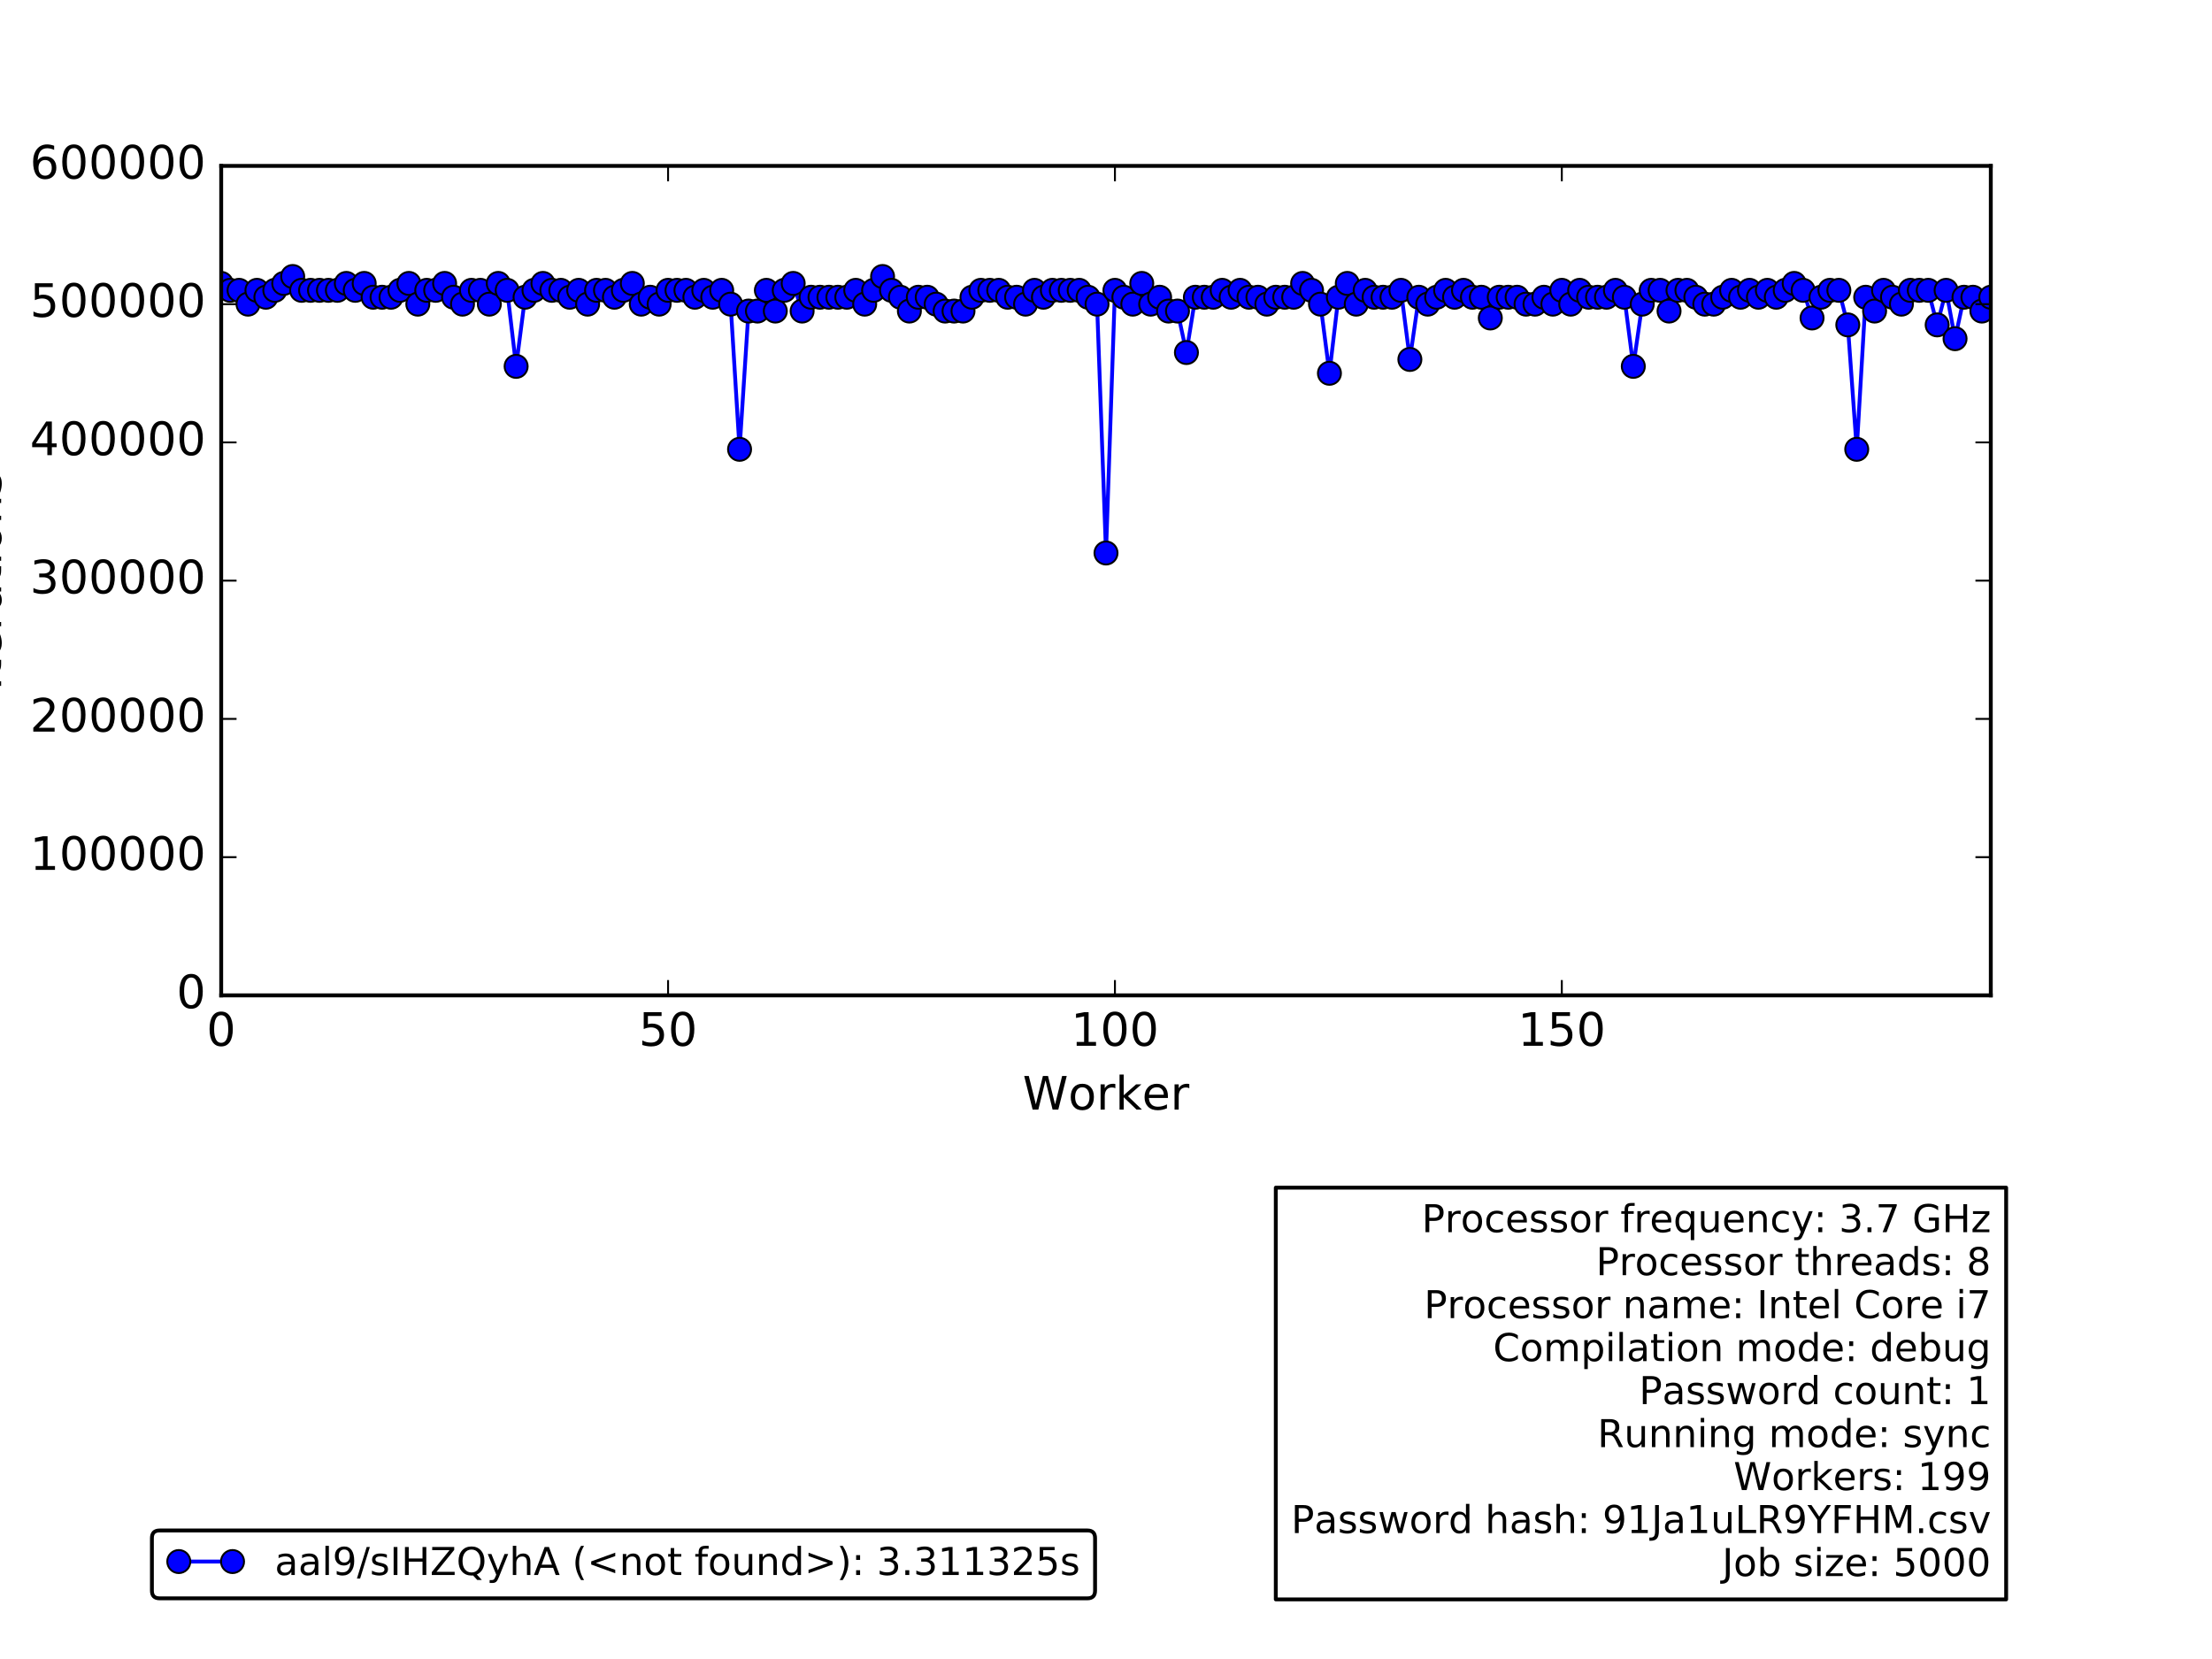 <?xml version="1.0" encoding="utf-8" standalone="no"?>
<!DOCTYPE svg PUBLIC "-//W3C//DTD SVG 1.1//EN"
  "http://www.w3.org/Graphics/SVG/1.1/DTD/svg11.dtd">
<!-- Created with matplotlib (http://matplotlib.org/) -->
<svg height="432pt" version="1.1" viewBox="0 0 576 432" width="576pt" xmlns="http://www.w3.org/2000/svg" xmlns:xlink="http://www.w3.org/1999/xlink">
 <defs>
  <style type="text/css">
*{stroke-linecap:butt;stroke-linejoin:round;stroke-miterlimit:100000;}
  </style>
 </defs>
 <g id="figure_1">
  <g id="patch_1">
   <path d="M 0 432 
L 576 432 
L 576 0 
L 0 0 
z
" style="fill:#ffffff;"/>
  </g>
  <g id="axes_1">
   <g id="patch_2">
    <path d="M 57.6 259.2 
L 518.4 259.2 
L 518.4 43.2 
L 57.6 43.2 
z
" style="fill:#ffffff;"/>
   </g>
   <g id="patch_3">
    <path clip-path="url(#pdbbd588995)" d="M 57.6 259.2 
L 520.727 259.2 
L 520.727 259.2 
L 57.6 259.2 
z
" style="fill:#0000ff;opacity:0.4;stroke:#000000;stroke-linejoin:miter;"/>
   </g>
   <g id="line2d_1">
    <path clip-path="url(#pdbbd588995)" d="M 57.6 73.8 
L 59.927 75.6 
L 62.255 75.6 
L 64.582 79.2 
L 66.909 75.6 
L 69.236 77.4 
L 76.218 72 
L 78.545 75.6 
L 87.855 75.6 
L 90.182 73.8 
L 92.509 75.6 
L 94.836 73.8 
L 97.164 77.4 
L 101.818 77.4 
L 106.473 73.8 
L 108.8 79.2 
L 111.127 75.6 
L 113.455 75.6 
L 115.782 73.8 
L 118.109 77.4 
L 120.436 79.2 
L 122.764 75.6 
L 125.091 75.6 
L 127.418 79.2 
L 129.745 73.8 
L 132.073 75.6 
L 134.4 95.4 
L 136.727 77.4 
L 141.382 73.8 
L 143.709 75.6 
L 146.036 75.6 
L 148.364 77.4 
L 150.691 75.6 
L 153.018 79.2 
L 155.345 75.6 
L 157.673 75.6 
L 160 77.4 
L 164.655 73.8 
L 166.982 79.2 
L 169.309 77.4 
L 171.636 79.2 
L 173.964 75.6 
L 178.618 75.6 
L 180.945 77.4 
L 183.273 75.6 
L 185.6 77.4 
L 187.927 75.6 
L 190.255 79.2 
L 192.582 117 
L 194.909 81 
L 197.236 81 
L 199.564 75.6 
L 201.891 81 
L 204.218 75.6 
L 206.545 73.8 
L 208.873 81 
L 211.2 77.4 
L 220.509 77.4 
L 222.836 75.6 
L 225.164 79.2 
L 229.818 72 
L 232.145 75.6 
L 234.473 77.4 
L 236.8 81 
L 239.127 77.4 
L 241.455 77.4 
L 246.109 81 
L 250.764 81 
L 253.091 77.4 
L 255.418 75.6 
L 260.073 75.6 
L 262.4 77.4 
L 264.727 77.4 
L 267.055 79.2 
L 269.382 75.6 
L 271.709 77.4 
L 274.036 75.6 
L 281.018 75.6 
L 285.673 79.2 
L 288 144 
L 290.327 75.6 
L 294.982 79.2 
L 297.309 73.8 
L 299.636 79.2 
L 301.964 77.4 
L 304.291 81 
L 306.618 81 
L 308.945 91.8 
L 311.273 77.4 
L 315.927 77.4 
L 318.255 75.6 
L 320.582 77.4 
L 322.909 75.6 
L 325.236 77.4 
L 327.564 77.4 
L 329.891 79.2 
L 332.218 77.4 
L 336.873 77.4 
L 339.2 73.8 
L 341.527 75.6 
L 343.855 79.2 
L 346.182 97.2 
L 348.509 77.4 
L 350.836 73.8 
L 353.164 79.2 
L 355.491 75.6 
L 357.818 77.4 
L 362.473 77.4 
L 364.8 75.6 
L 367.127 93.6 
L 369.455 77.4 
L 371.782 79.2 
L 376.436 75.6 
L 378.764 77.4 
L 381.091 75.6 
L 383.418 77.4 
L 385.745 77.4 
L 388.073 82.8 
L 390.4 77.4 
L 395.055 77.4 
L 397.382 79.2 
L 399.709 79.2 
L 402.036 77.4 
L 404.364 79.2 
L 406.691 75.6 
L 409.018 79.2 
L 411.345 75.6 
L 413.673 77.4 
L 418.327 77.4 
L 420.655 75.6 
L 422.982 77.4 
L 425.309 95.4 
L 427.636 79.2 
L 429.964 75.6 
L 432.291 75.6 
L 434.618 81 
L 436.945 75.6 
L 439.273 75.6 
L 443.927 79.2 
L 446.255 79.2 
L 450.909 75.6 
L 453.236 77.4 
L 455.564 75.6 
L 457.891 77.4 
L 460.218 75.6 
L 462.545 77.4 
L 467.2 73.8 
L 469.527 75.6 
L 471.855 82.8 
L 474.182 77.4 
L 476.509 75.6 
L 478.836 75.6 
L 481.164 84.6 
L 483.491 117 
L 485.818 77.4 
L 488.145 81 
L 490.473 75.6 
L 495.127 79.2 
L 497.455 75.6 
L 502.109 75.6 
L 504.436 84.6 
L 506.764 75.6 
L 509.091 88.2 
L 511.418 77.4 
L 513.745 77.4 
L 516.073 81 
L 518.4 77.4 
L 518.4 77.4 
" style="fill:none;stroke:#0000ff;stroke-linecap:square;"/>
    <defs>
     <path d="M 0 3 
C 0.796 3 1.559 2.684 2.121 2.121 
C 2.684 1.559 3 0.796 3 0 
C 3 -0.796 2.684 -1.559 2.121 -2.121 
C 1.559 -2.684 0.796 -3 0 -3 
C -0.796 -3 -1.559 -2.684 -2.121 -2.121 
C -2.684 -1.559 -3 -0.796 -3 0 
C -3 0.796 -2.684 1.559 -2.121 2.121 
C -1.559 2.684 -0.796 3 0 3 
z
" id="m9d10785c9a" style="stroke:#000000;stroke-width:0.5;"/>
    </defs>
    <g clip-path="url(#pdbbd588995)">
     <use style="fill:#0000ff;stroke:#000000;stroke-width:0.5;" x="57.6" xlink:href="#m9d10785c9a" y="73.8"/>
     <use style="fill:#0000ff;stroke:#000000;stroke-width:0.5;" x="59.927" xlink:href="#m9d10785c9a" y="75.6"/>
     <use style="fill:#0000ff;stroke:#000000;stroke-width:0.5;" x="62.255" xlink:href="#m9d10785c9a" y="75.6"/>
     <use style="fill:#0000ff;stroke:#000000;stroke-width:0.5;" x="64.582" xlink:href="#m9d10785c9a" y="79.2"/>
     <use style="fill:#0000ff;stroke:#000000;stroke-width:0.5;" x="66.909" xlink:href="#m9d10785c9a" y="75.6"/>
     <use style="fill:#0000ff;stroke:#000000;stroke-width:0.5;" x="69.236" xlink:href="#m9d10785c9a" y="77.4"/>
     <use style="fill:#0000ff;stroke:#000000;stroke-width:0.5;" x="71.564" xlink:href="#m9d10785c9a" y="75.6"/>
     <use style="fill:#0000ff;stroke:#000000;stroke-width:0.5;" x="73.891" xlink:href="#m9d10785c9a" y="73.8"/>
     <use style="fill:#0000ff;stroke:#000000;stroke-width:0.5;" x="76.218" xlink:href="#m9d10785c9a" y="72.0"/>
     <use style="fill:#0000ff;stroke:#000000;stroke-width:0.5;" x="78.545" xlink:href="#m9d10785c9a" y="75.6"/>
     <use style="fill:#0000ff;stroke:#000000;stroke-width:0.5;" x="80.873" xlink:href="#m9d10785c9a" y="75.6"/>
     <use style="fill:#0000ff;stroke:#000000;stroke-width:0.5;" x="83.2" xlink:href="#m9d10785c9a" y="75.6"/>
     <use style="fill:#0000ff;stroke:#000000;stroke-width:0.5;" x="85.527" xlink:href="#m9d10785c9a" y="75.6"/>
     <use style="fill:#0000ff;stroke:#000000;stroke-width:0.5;" x="87.855" xlink:href="#m9d10785c9a" y="75.6"/>
     <use style="fill:#0000ff;stroke:#000000;stroke-width:0.5;" x="90.182" xlink:href="#m9d10785c9a" y="73.8"/>
     <use style="fill:#0000ff;stroke:#000000;stroke-width:0.5;" x="92.509" xlink:href="#m9d10785c9a" y="75.6"/>
     <use style="fill:#0000ff;stroke:#000000;stroke-width:0.5;" x="94.836" xlink:href="#m9d10785c9a" y="73.8"/>
     <use style="fill:#0000ff;stroke:#000000;stroke-width:0.5;" x="97.164" xlink:href="#m9d10785c9a" y="77.4"/>
     <use style="fill:#0000ff;stroke:#000000;stroke-width:0.5;" x="99.491" xlink:href="#m9d10785c9a" y="77.4"/>
     <use style="fill:#0000ff;stroke:#000000;stroke-width:0.5;" x="101.818" xlink:href="#m9d10785c9a" y="77.4"/>
     <use style="fill:#0000ff;stroke:#000000;stroke-width:0.5;" x="104.145" xlink:href="#m9d10785c9a" y="75.6"/>
     <use style="fill:#0000ff;stroke:#000000;stroke-width:0.5;" x="106.473" xlink:href="#m9d10785c9a" y="73.8"/>
     <use style="fill:#0000ff;stroke:#000000;stroke-width:0.5;" x="108.8" xlink:href="#m9d10785c9a" y="79.2"/>
     <use style="fill:#0000ff;stroke:#000000;stroke-width:0.5;" x="111.127" xlink:href="#m9d10785c9a" y="75.6"/>
     <use style="fill:#0000ff;stroke:#000000;stroke-width:0.5;" x="113.455" xlink:href="#m9d10785c9a" y="75.6"/>
     <use style="fill:#0000ff;stroke:#000000;stroke-width:0.5;" x="115.782" xlink:href="#m9d10785c9a" y="73.8"/>
     <use style="fill:#0000ff;stroke:#000000;stroke-width:0.5;" x="118.109" xlink:href="#m9d10785c9a" y="77.4"/>
     <use style="fill:#0000ff;stroke:#000000;stroke-width:0.5;" x="120.436" xlink:href="#m9d10785c9a" y="79.2"/>
     <use style="fill:#0000ff;stroke:#000000;stroke-width:0.5;" x="122.764" xlink:href="#m9d10785c9a" y="75.6"/>
     <use style="fill:#0000ff;stroke:#000000;stroke-width:0.5;" x="125.091" xlink:href="#m9d10785c9a" y="75.6"/>
     <use style="fill:#0000ff;stroke:#000000;stroke-width:0.5;" x="127.418" xlink:href="#m9d10785c9a" y="79.2"/>
     <use style="fill:#0000ff;stroke:#000000;stroke-width:0.5;" x="129.745" xlink:href="#m9d10785c9a" y="73.8"/>
     <use style="fill:#0000ff;stroke:#000000;stroke-width:0.5;" x="132.073" xlink:href="#m9d10785c9a" y="75.6"/>
     <use style="fill:#0000ff;stroke:#000000;stroke-width:0.5;" x="134.4" xlink:href="#m9d10785c9a" y="95.4"/>
     <use style="fill:#0000ff;stroke:#000000;stroke-width:0.5;" x="136.727" xlink:href="#m9d10785c9a" y="77.4"/>
     <use style="fill:#0000ff;stroke:#000000;stroke-width:0.5;" x="139.055" xlink:href="#m9d10785c9a" y="75.6"/>
     <use style="fill:#0000ff;stroke:#000000;stroke-width:0.5;" x="141.382" xlink:href="#m9d10785c9a" y="73.8"/>
     <use style="fill:#0000ff;stroke:#000000;stroke-width:0.5;" x="143.709" xlink:href="#m9d10785c9a" y="75.6"/>
     <use style="fill:#0000ff;stroke:#000000;stroke-width:0.5;" x="146.036" xlink:href="#m9d10785c9a" y="75.6"/>
     <use style="fill:#0000ff;stroke:#000000;stroke-width:0.5;" x="148.364" xlink:href="#m9d10785c9a" y="77.4"/>
     <use style="fill:#0000ff;stroke:#000000;stroke-width:0.5;" x="150.691" xlink:href="#m9d10785c9a" y="75.6"/>
     <use style="fill:#0000ff;stroke:#000000;stroke-width:0.5;" x="153.018" xlink:href="#m9d10785c9a" y="79.2"/>
     <use style="fill:#0000ff;stroke:#000000;stroke-width:0.5;" x="155.345" xlink:href="#m9d10785c9a" y="75.6"/>
     <use style="fill:#0000ff;stroke:#000000;stroke-width:0.5;" x="157.673" xlink:href="#m9d10785c9a" y="75.6"/>
     <use style="fill:#0000ff;stroke:#000000;stroke-width:0.5;" x="160.0" xlink:href="#m9d10785c9a" y="77.4"/>
     <use style="fill:#0000ff;stroke:#000000;stroke-width:0.5;" x="162.327" xlink:href="#m9d10785c9a" y="75.6"/>
     <use style="fill:#0000ff;stroke:#000000;stroke-width:0.5;" x="164.655" xlink:href="#m9d10785c9a" y="73.8"/>
     <use style="fill:#0000ff;stroke:#000000;stroke-width:0.5;" x="166.982" xlink:href="#m9d10785c9a" y="79.2"/>
     <use style="fill:#0000ff;stroke:#000000;stroke-width:0.5;" x="169.309" xlink:href="#m9d10785c9a" y="77.4"/>
     <use style="fill:#0000ff;stroke:#000000;stroke-width:0.5;" x="171.636" xlink:href="#m9d10785c9a" y="79.2"/>
     <use style="fill:#0000ff;stroke:#000000;stroke-width:0.5;" x="173.964" xlink:href="#m9d10785c9a" y="75.6"/>
     <use style="fill:#0000ff;stroke:#000000;stroke-width:0.5;" x="176.291" xlink:href="#m9d10785c9a" y="75.6"/>
     <use style="fill:#0000ff;stroke:#000000;stroke-width:0.5;" x="178.618" xlink:href="#m9d10785c9a" y="75.6"/>
     <use style="fill:#0000ff;stroke:#000000;stroke-width:0.5;" x="180.945" xlink:href="#m9d10785c9a" y="77.4"/>
     <use style="fill:#0000ff;stroke:#000000;stroke-width:0.5;" x="183.273" xlink:href="#m9d10785c9a" y="75.6"/>
     <use style="fill:#0000ff;stroke:#000000;stroke-width:0.5;" x="185.6" xlink:href="#m9d10785c9a" y="77.4"/>
     <use style="fill:#0000ff;stroke:#000000;stroke-width:0.5;" x="187.927" xlink:href="#m9d10785c9a" y="75.6"/>
     <use style="fill:#0000ff;stroke:#000000;stroke-width:0.5;" x="190.255" xlink:href="#m9d10785c9a" y="79.2"/>
     <use style="fill:#0000ff;stroke:#000000;stroke-width:0.5;" x="192.582" xlink:href="#m9d10785c9a" y="117.0"/>
     <use style="fill:#0000ff;stroke:#000000;stroke-width:0.5;" x="194.909" xlink:href="#m9d10785c9a" y="81.0"/>
     <use style="fill:#0000ff;stroke:#000000;stroke-width:0.5;" x="197.236" xlink:href="#m9d10785c9a" y="81.0"/>
     <use style="fill:#0000ff;stroke:#000000;stroke-width:0.5;" x="199.564" xlink:href="#m9d10785c9a" y="75.6"/>
     <use style="fill:#0000ff;stroke:#000000;stroke-width:0.5;" x="201.891" xlink:href="#m9d10785c9a" y="81.0"/>
     <use style="fill:#0000ff;stroke:#000000;stroke-width:0.5;" x="204.218" xlink:href="#m9d10785c9a" y="75.6"/>
     <use style="fill:#0000ff;stroke:#000000;stroke-width:0.5;" x="206.545" xlink:href="#m9d10785c9a" y="73.8"/>
     <use style="fill:#0000ff;stroke:#000000;stroke-width:0.5;" x="208.873" xlink:href="#m9d10785c9a" y="81.0"/>
     <use style="fill:#0000ff;stroke:#000000;stroke-width:0.5;" x="211.2" xlink:href="#m9d10785c9a" y="77.4"/>
     <use style="fill:#0000ff;stroke:#000000;stroke-width:0.5;" x="213.527" xlink:href="#m9d10785c9a" y="77.4"/>
     <use style="fill:#0000ff;stroke:#000000;stroke-width:0.5;" x="215.855" xlink:href="#m9d10785c9a" y="77.4"/>
     <use style="fill:#0000ff;stroke:#000000;stroke-width:0.5;" x="218.182" xlink:href="#m9d10785c9a" y="77.4"/>
     <use style="fill:#0000ff;stroke:#000000;stroke-width:0.5;" x="220.509" xlink:href="#m9d10785c9a" y="77.4"/>
     <use style="fill:#0000ff;stroke:#000000;stroke-width:0.5;" x="222.836" xlink:href="#m9d10785c9a" y="75.6"/>
     <use style="fill:#0000ff;stroke:#000000;stroke-width:0.5;" x="225.164" xlink:href="#m9d10785c9a" y="79.2"/>
     <use style="fill:#0000ff;stroke:#000000;stroke-width:0.5;" x="227.491" xlink:href="#m9d10785c9a" y="75.6"/>
     <use style="fill:#0000ff;stroke:#000000;stroke-width:0.5;" x="229.818" xlink:href="#m9d10785c9a" y="72.0"/>
     <use style="fill:#0000ff;stroke:#000000;stroke-width:0.5;" x="232.145" xlink:href="#m9d10785c9a" y="75.6"/>
     <use style="fill:#0000ff;stroke:#000000;stroke-width:0.5;" x="234.473" xlink:href="#m9d10785c9a" y="77.4"/>
     <use style="fill:#0000ff;stroke:#000000;stroke-width:0.5;" x="236.8" xlink:href="#m9d10785c9a" y="81.0"/>
     <use style="fill:#0000ff;stroke:#000000;stroke-width:0.5;" x="239.127" xlink:href="#m9d10785c9a" y="77.4"/>
     <use style="fill:#0000ff;stroke:#000000;stroke-width:0.5;" x="241.455" xlink:href="#m9d10785c9a" y="77.4"/>
     <use style="fill:#0000ff;stroke:#000000;stroke-width:0.5;" x="243.782" xlink:href="#m9d10785c9a" y="79.2"/>
     <use style="fill:#0000ff;stroke:#000000;stroke-width:0.5;" x="246.109" xlink:href="#m9d10785c9a" y="81.0"/>
     <use style="fill:#0000ff;stroke:#000000;stroke-width:0.5;" x="248.436" xlink:href="#m9d10785c9a" y="81.0"/>
     <use style="fill:#0000ff;stroke:#000000;stroke-width:0.5;" x="250.764" xlink:href="#m9d10785c9a" y="81.0"/>
     <use style="fill:#0000ff;stroke:#000000;stroke-width:0.5;" x="253.091" xlink:href="#m9d10785c9a" y="77.4"/>
     <use style="fill:#0000ff;stroke:#000000;stroke-width:0.5;" x="255.418" xlink:href="#m9d10785c9a" y="75.6"/>
     <use style="fill:#0000ff;stroke:#000000;stroke-width:0.5;" x="257.745" xlink:href="#m9d10785c9a" y="75.6"/>
     <use style="fill:#0000ff;stroke:#000000;stroke-width:0.5;" x="260.073" xlink:href="#m9d10785c9a" y="75.6"/>
     <use style="fill:#0000ff;stroke:#000000;stroke-width:0.5;" x="262.4" xlink:href="#m9d10785c9a" y="77.4"/>
     <use style="fill:#0000ff;stroke:#000000;stroke-width:0.5;" x="264.727" xlink:href="#m9d10785c9a" y="77.4"/>
     <use style="fill:#0000ff;stroke:#000000;stroke-width:0.5;" x="267.055" xlink:href="#m9d10785c9a" y="79.2"/>
     <use style="fill:#0000ff;stroke:#000000;stroke-width:0.5;" x="269.382" xlink:href="#m9d10785c9a" y="75.6"/>
     <use style="fill:#0000ff;stroke:#000000;stroke-width:0.5;" x="271.709" xlink:href="#m9d10785c9a" y="77.4"/>
     <use style="fill:#0000ff;stroke:#000000;stroke-width:0.5;" x="274.036" xlink:href="#m9d10785c9a" y="75.6"/>
     <use style="fill:#0000ff;stroke:#000000;stroke-width:0.5;" x="276.364" xlink:href="#m9d10785c9a" y="75.6"/>
     <use style="fill:#0000ff;stroke:#000000;stroke-width:0.5;" x="278.691" xlink:href="#m9d10785c9a" y="75.6"/>
     <use style="fill:#0000ff;stroke:#000000;stroke-width:0.5;" x="281.018" xlink:href="#m9d10785c9a" y="75.6"/>
     <use style="fill:#0000ff;stroke:#000000;stroke-width:0.5;" x="283.345" xlink:href="#m9d10785c9a" y="77.4"/>
     <use style="fill:#0000ff;stroke:#000000;stroke-width:0.5;" x="285.673" xlink:href="#m9d10785c9a" y="79.2"/>
     <use style="fill:#0000ff;stroke:#000000;stroke-width:0.5;" x="288.0" xlink:href="#m9d10785c9a" y="144.0"/>
     <use style="fill:#0000ff;stroke:#000000;stroke-width:0.5;" x="290.327" xlink:href="#m9d10785c9a" y="75.6"/>
     <use style="fill:#0000ff;stroke:#000000;stroke-width:0.5;" x="292.655" xlink:href="#m9d10785c9a" y="77.4"/>
     <use style="fill:#0000ff;stroke:#000000;stroke-width:0.5;" x="294.982" xlink:href="#m9d10785c9a" y="79.2"/>
     <use style="fill:#0000ff;stroke:#000000;stroke-width:0.5;" x="297.309" xlink:href="#m9d10785c9a" y="73.8"/>
     <use style="fill:#0000ff;stroke:#000000;stroke-width:0.5;" x="299.636" xlink:href="#m9d10785c9a" y="79.2"/>
     <use style="fill:#0000ff;stroke:#000000;stroke-width:0.5;" x="301.964" xlink:href="#m9d10785c9a" y="77.4"/>
     <use style="fill:#0000ff;stroke:#000000;stroke-width:0.5;" x="304.291" xlink:href="#m9d10785c9a" y="81.0"/>
     <use style="fill:#0000ff;stroke:#000000;stroke-width:0.5;" x="306.618" xlink:href="#m9d10785c9a" y="81.0"/>
     <use style="fill:#0000ff;stroke:#000000;stroke-width:0.5;" x="308.945" xlink:href="#m9d10785c9a" y="91.8"/>
     <use style="fill:#0000ff;stroke:#000000;stroke-width:0.5;" x="311.273" xlink:href="#m9d10785c9a" y="77.4"/>
     <use style="fill:#0000ff;stroke:#000000;stroke-width:0.5;" x="313.6" xlink:href="#m9d10785c9a" y="77.4"/>
     <use style="fill:#0000ff;stroke:#000000;stroke-width:0.5;" x="315.927" xlink:href="#m9d10785c9a" y="77.4"/>
     <use style="fill:#0000ff;stroke:#000000;stroke-width:0.5;" x="318.255" xlink:href="#m9d10785c9a" y="75.6"/>
     <use style="fill:#0000ff;stroke:#000000;stroke-width:0.5;" x="320.582" xlink:href="#m9d10785c9a" y="77.4"/>
     <use style="fill:#0000ff;stroke:#000000;stroke-width:0.5;" x="322.909" xlink:href="#m9d10785c9a" y="75.6"/>
     <use style="fill:#0000ff;stroke:#000000;stroke-width:0.5;" x="325.236" xlink:href="#m9d10785c9a" y="77.4"/>
     <use style="fill:#0000ff;stroke:#000000;stroke-width:0.5;" x="327.564" xlink:href="#m9d10785c9a" y="77.4"/>
     <use style="fill:#0000ff;stroke:#000000;stroke-width:0.5;" x="329.891" xlink:href="#m9d10785c9a" y="79.2"/>
     <use style="fill:#0000ff;stroke:#000000;stroke-width:0.5;" x="332.218" xlink:href="#m9d10785c9a" y="77.4"/>
     <use style="fill:#0000ff;stroke:#000000;stroke-width:0.5;" x="334.545" xlink:href="#m9d10785c9a" y="77.4"/>
     <use style="fill:#0000ff;stroke:#000000;stroke-width:0.5;" x="336.873" xlink:href="#m9d10785c9a" y="77.4"/>
     <use style="fill:#0000ff;stroke:#000000;stroke-width:0.5;" x="339.2" xlink:href="#m9d10785c9a" y="73.8"/>
     <use style="fill:#0000ff;stroke:#000000;stroke-width:0.5;" x="341.527" xlink:href="#m9d10785c9a" y="75.6"/>
     <use style="fill:#0000ff;stroke:#000000;stroke-width:0.5;" x="343.855" xlink:href="#m9d10785c9a" y="79.2"/>
     <use style="fill:#0000ff;stroke:#000000;stroke-width:0.5;" x="346.182" xlink:href="#m9d10785c9a" y="97.2"/>
     <use style="fill:#0000ff;stroke:#000000;stroke-width:0.5;" x="348.509" xlink:href="#m9d10785c9a" y="77.4"/>
     <use style="fill:#0000ff;stroke:#000000;stroke-width:0.5;" x="350.836" xlink:href="#m9d10785c9a" y="73.8"/>
     <use style="fill:#0000ff;stroke:#000000;stroke-width:0.5;" x="353.164" xlink:href="#m9d10785c9a" y="79.2"/>
     <use style="fill:#0000ff;stroke:#000000;stroke-width:0.5;" x="355.491" xlink:href="#m9d10785c9a" y="75.6"/>
     <use style="fill:#0000ff;stroke:#000000;stroke-width:0.5;" x="357.818" xlink:href="#m9d10785c9a" y="77.4"/>
     <use style="fill:#0000ff;stroke:#000000;stroke-width:0.5;" x="360.145" xlink:href="#m9d10785c9a" y="77.4"/>
     <use style="fill:#0000ff;stroke:#000000;stroke-width:0.5;" x="362.473" xlink:href="#m9d10785c9a" y="77.4"/>
     <use style="fill:#0000ff;stroke:#000000;stroke-width:0.5;" x="364.8" xlink:href="#m9d10785c9a" y="75.6"/>
     <use style="fill:#0000ff;stroke:#000000;stroke-width:0.5;" x="367.127" xlink:href="#m9d10785c9a" y="93.6"/>
     <use style="fill:#0000ff;stroke:#000000;stroke-width:0.5;" x="369.455" xlink:href="#m9d10785c9a" y="77.4"/>
     <use style="fill:#0000ff;stroke:#000000;stroke-width:0.5;" x="371.782" xlink:href="#m9d10785c9a" y="79.2"/>
     <use style="fill:#0000ff;stroke:#000000;stroke-width:0.5;" x="374.109" xlink:href="#m9d10785c9a" y="77.4"/>
     <use style="fill:#0000ff;stroke:#000000;stroke-width:0.5;" x="376.436" xlink:href="#m9d10785c9a" y="75.6"/>
     <use style="fill:#0000ff;stroke:#000000;stroke-width:0.5;" x="378.764" xlink:href="#m9d10785c9a" y="77.4"/>
     <use style="fill:#0000ff;stroke:#000000;stroke-width:0.5;" x="381.091" xlink:href="#m9d10785c9a" y="75.6"/>
     <use style="fill:#0000ff;stroke:#000000;stroke-width:0.5;" x="383.418" xlink:href="#m9d10785c9a" y="77.4"/>
     <use style="fill:#0000ff;stroke:#000000;stroke-width:0.5;" x="385.745" xlink:href="#m9d10785c9a" y="77.4"/>
     <use style="fill:#0000ff;stroke:#000000;stroke-width:0.5;" x="388.073" xlink:href="#m9d10785c9a" y="82.8"/>
     <use style="fill:#0000ff;stroke:#000000;stroke-width:0.5;" x="390.4" xlink:href="#m9d10785c9a" y="77.4"/>
     <use style="fill:#0000ff;stroke:#000000;stroke-width:0.5;" x="392.727" xlink:href="#m9d10785c9a" y="77.4"/>
     <use style="fill:#0000ff;stroke:#000000;stroke-width:0.5;" x="395.055" xlink:href="#m9d10785c9a" y="77.4"/>
     <use style="fill:#0000ff;stroke:#000000;stroke-width:0.5;" x="397.382" xlink:href="#m9d10785c9a" y="79.2"/>
     <use style="fill:#0000ff;stroke:#000000;stroke-width:0.5;" x="399.709" xlink:href="#m9d10785c9a" y="79.2"/>
     <use style="fill:#0000ff;stroke:#000000;stroke-width:0.5;" x="402.036" xlink:href="#m9d10785c9a" y="77.4"/>
     <use style="fill:#0000ff;stroke:#000000;stroke-width:0.5;" x="404.364" xlink:href="#m9d10785c9a" y="79.2"/>
     <use style="fill:#0000ff;stroke:#000000;stroke-width:0.5;" x="406.691" xlink:href="#m9d10785c9a" y="75.6"/>
     <use style="fill:#0000ff;stroke:#000000;stroke-width:0.5;" x="409.018" xlink:href="#m9d10785c9a" y="79.2"/>
     <use style="fill:#0000ff;stroke:#000000;stroke-width:0.5;" x="411.345" xlink:href="#m9d10785c9a" y="75.6"/>
     <use style="fill:#0000ff;stroke:#000000;stroke-width:0.5;" x="413.673" xlink:href="#m9d10785c9a" y="77.4"/>
     <use style="fill:#0000ff;stroke:#000000;stroke-width:0.5;" x="416.0" xlink:href="#m9d10785c9a" y="77.4"/>
     <use style="fill:#0000ff;stroke:#000000;stroke-width:0.5;" x="418.327" xlink:href="#m9d10785c9a" y="77.4"/>
     <use style="fill:#0000ff;stroke:#000000;stroke-width:0.5;" x="420.655" xlink:href="#m9d10785c9a" y="75.6"/>
     <use style="fill:#0000ff;stroke:#000000;stroke-width:0.5;" x="422.982" xlink:href="#m9d10785c9a" y="77.4"/>
     <use style="fill:#0000ff;stroke:#000000;stroke-width:0.5;" x="425.309" xlink:href="#m9d10785c9a" y="95.4"/>
     <use style="fill:#0000ff;stroke:#000000;stroke-width:0.5;" x="427.636" xlink:href="#m9d10785c9a" y="79.2"/>
     <use style="fill:#0000ff;stroke:#000000;stroke-width:0.5;" x="429.964" xlink:href="#m9d10785c9a" y="75.6"/>
     <use style="fill:#0000ff;stroke:#000000;stroke-width:0.5;" x="432.291" xlink:href="#m9d10785c9a" y="75.6"/>
     <use style="fill:#0000ff;stroke:#000000;stroke-width:0.5;" x="434.618" xlink:href="#m9d10785c9a" y="81.0"/>
     <use style="fill:#0000ff;stroke:#000000;stroke-width:0.5;" x="436.945" xlink:href="#m9d10785c9a" y="75.6"/>
     <use style="fill:#0000ff;stroke:#000000;stroke-width:0.5;" x="439.273" xlink:href="#m9d10785c9a" y="75.6"/>
     <use style="fill:#0000ff;stroke:#000000;stroke-width:0.5;" x="441.6" xlink:href="#m9d10785c9a" y="77.4"/>
     <use style="fill:#0000ff;stroke:#000000;stroke-width:0.5;" x="443.927" xlink:href="#m9d10785c9a" y="79.2"/>
     <use style="fill:#0000ff;stroke:#000000;stroke-width:0.5;" x="446.255" xlink:href="#m9d10785c9a" y="79.2"/>
     <use style="fill:#0000ff;stroke:#000000;stroke-width:0.5;" x="448.582" xlink:href="#m9d10785c9a" y="77.4"/>
     <use style="fill:#0000ff;stroke:#000000;stroke-width:0.5;" x="450.909" xlink:href="#m9d10785c9a" y="75.6"/>
     <use style="fill:#0000ff;stroke:#000000;stroke-width:0.5;" x="453.236" xlink:href="#m9d10785c9a" y="77.4"/>
     <use style="fill:#0000ff;stroke:#000000;stroke-width:0.5;" x="455.564" xlink:href="#m9d10785c9a" y="75.6"/>
     <use style="fill:#0000ff;stroke:#000000;stroke-width:0.5;" x="457.891" xlink:href="#m9d10785c9a" y="77.4"/>
     <use style="fill:#0000ff;stroke:#000000;stroke-width:0.5;" x="460.218" xlink:href="#m9d10785c9a" y="75.6"/>
     <use style="fill:#0000ff;stroke:#000000;stroke-width:0.5;" x="462.545" xlink:href="#m9d10785c9a" y="77.4"/>
     <use style="fill:#0000ff;stroke:#000000;stroke-width:0.5;" x="464.873" xlink:href="#m9d10785c9a" y="75.6"/>
     <use style="fill:#0000ff;stroke:#000000;stroke-width:0.5;" x="467.2" xlink:href="#m9d10785c9a" y="73.8"/>
     <use style="fill:#0000ff;stroke:#000000;stroke-width:0.5;" x="469.527" xlink:href="#m9d10785c9a" y="75.6"/>
     <use style="fill:#0000ff;stroke:#000000;stroke-width:0.5;" x="471.855" xlink:href="#m9d10785c9a" y="82.8"/>
     <use style="fill:#0000ff;stroke:#000000;stroke-width:0.5;" x="474.182" xlink:href="#m9d10785c9a" y="77.4"/>
     <use style="fill:#0000ff;stroke:#000000;stroke-width:0.5;" x="476.509" xlink:href="#m9d10785c9a" y="75.6"/>
     <use style="fill:#0000ff;stroke:#000000;stroke-width:0.5;" x="478.836" xlink:href="#m9d10785c9a" y="75.6"/>
     <use style="fill:#0000ff;stroke:#000000;stroke-width:0.5;" x="481.164" xlink:href="#m9d10785c9a" y="84.6"/>
     <use style="fill:#0000ff;stroke:#000000;stroke-width:0.5;" x="483.491" xlink:href="#m9d10785c9a" y="117.0"/>
     <use style="fill:#0000ff;stroke:#000000;stroke-width:0.5;" x="485.818" xlink:href="#m9d10785c9a" y="77.4"/>
     <use style="fill:#0000ff;stroke:#000000;stroke-width:0.5;" x="488.145" xlink:href="#m9d10785c9a" y="81.0"/>
     <use style="fill:#0000ff;stroke:#000000;stroke-width:0.5;" x="490.473" xlink:href="#m9d10785c9a" y="75.6"/>
     <use style="fill:#0000ff;stroke:#000000;stroke-width:0.5;" x="492.8" xlink:href="#m9d10785c9a" y="77.4"/>
     <use style="fill:#0000ff;stroke:#000000;stroke-width:0.5;" x="495.127" xlink:href="#m9d10785c9a" y="79.2"/>
     <use style="fill:#0000ff;stroke:#000000;stroke-width:0.5;" x="497.455" xlink:href="#m9d10785c9a" y="75.6"/>
     <use style="fill:#0000ff;stroke:#000000;stroke-width:0.5;" x="499.782" xlink:href="#m9d10785c9a" y="75.6"/>
     <use style="fill:#0000ff;stroke:#000000;stroke-width:0.5;" x="502.109" xlink:href="#m9d10785c9a" y="75.6"/>
     <use style="fill:#0000ff;stroke:#000000;stroke-width:0.5;" x="504.436" xlink:href="#m9d10785c9a" y="84.6"/>
     <use style="fill:#0000ff;stroke:#000000;stroke-width:0.5;" x="506.764" xlink:href="#m9d10785c9a" y="75.6"/>
     <use style="fill:#0000ff;stroke:#000000;stroke-width:0.5;" x="509.091" xlink:href="#m9d10785c9a" y="88.2"/>
     <use style="fill:#0000ff;stroke:#000000;stroke-width:0.5;" x="511.418" xlink:href="#m9d10785c9a" y="77.4"/>
     <use style="fill:#0000ff;stroke:#000000;stroke-width:0.5;" x="513.745" xlink:href="#m9d10785c9a" y="77.4"/>
     <use style="fill:#0000ff;stroke:#000000;stroke-width:0.5;" x="516.073" xlink:href="#m9d10785c9a" y="81.0"/>
     <use style="fill:#0000ff;stroke:#000000;stroke-width:0.5;" x="518.4" xlink:href="#m9d10785c9a" y="77.4"/>
    </g>
   </g>
   <g id="patch_4">
    <path d="M 57.6 259.2 
L 518.4 259.2 
" style="fill:none;stroke:#000000;stroke-linecap:square;stroke-linejoin:miter;"/>
   </g>
   <g id="patch_5">
    <path d="M 518.4 259.2 
L 518.4 43.2 
" style="fill:none;stroke:#000000;stroke-linecap:square;stroke-linejoin:miter;"/>
   </g>
   <g id="patch_6">
    <path d="M 57.6 43.2 
L 518.4 43.2 
" style="fill:none;stroke:#000000;stroke-linecap:square;stroke-linejoin:miter;"/>
   </g>
   <g id="patch_7">
    <path d="M 57.6 259.2 
L 57.6 43.2 
" style="fill:none;stroke:#000000;stroke-linecap:square;stroke-linejoin:miter;"/>
   </g>
   <g id="matplotlib.axis_1">
    <g id="xtick_1">
     <g id="line2d_2">
      <defs>
       <path d="M 0 0 
L 0 -4 
" id="m108499b70d" style="stroke:#000000;stroke-width:0.5;"/>
      </defs>
      <g>
       <use style="stroke:#000000;stroke-width:0.5;" x="57.6" xlink:href="#m108499b70d" y="259.2"/>
      </g>
     </g>
     <g id="line2d_3">
      <defs>
       <path d="M 0 0 
L 0 4 
" id="m6b5182a926" style="stroke:#000000;stroke-width:0.5;"/>
      </defs>
      <g>
       <use style="stroke:#000000;stroke-width:0.5;" x="57.6" xlink:href="#m6b5182a926" y="43.2"/>
      </g>
     </g>
     <g id="text_1">
      <!-- 0 -->
      <defs>
       <path d="M 31.781 66.406 
Q 24.172 66.406 20.328 58.906 
Q 16.5 51.422 16.5 36.375 
Q 16.5 21.391 20.328 13.891 
Q 24.172 6.391 31.781 6.391 
Q 39.453 6.391 43.281 13.891 
Q 47.125 21.391 47.125 36.375 
Q 47.125 51.422 43.281 58.906 
Q 39.453 66.406 31.781 66.406 
M 31.781 74.219 
Q 44.047 74.219 50.516 64.516 
Q 56.984 54.828 56.984 36.375 
Q 56.984 17.969 50.516 8.266 
Q 44.047 -1.422 31.781 -1.422 
Q 19.531 -1.422 13.062 8.266 
Q 6.594 17.969 6.594 36.375 
Q 6.594 54.828 13.062 64.516 
Q 19.531 74.219 31.781 74.219 
" id="BitstreamVeraSans-Roman-30"/>
      </defs>
      <g transform="translate(53.782 272.318)scale(0.12 -0.12)">
       <use xlink:href="#BitstreamVeraSans-Roman-30"/>
      </g>
     </g>
    </g>
    <g id="xtick_2">
     <g id="line2d_4">
      <g>
       <use style="stroke:#000000;stroke-width:0.5;" x="173.964" xlink:href="#m108499b70d" y="259.2"/>
      </g>
     </g>
     <g id="line2d_5">
      <g>
       <use style="stroke:#000000;stroke-width:0.5;" x="173.964" xlink:href="#m6b5182a926" y="43.2"/>
      </g>
     </g>
     <g id="text_2">
      <!-- 50 -->
      <defs>
       <path d="M 10.797 72.906 
L 49.516 72.906 
L 49.516 64.594 
L 19.828 64.594 
L 19.828 46.734 
Q 21.969 47.469 24.109 47.828 
Q 26.266 48.188 28.422 48.188 
Q 40.625 48.188 47.75 41.5 
Q 54.891 34.812 54.891 23.391 
Q 54.891 11.625 47.562 5.094 
Q 40.234 -1.422 26.906 -1.422 
Q 22.312 -1.422 17.547 -0.641 
Q 12.797 0.141 7.719 1.703 
L 7.719 11.625 
Q 12.109 9.234 16.797 8.062 
Q 21.484 6.891 26.703 6.891 
Q 35.156 6.891 40.078 11.328 
Q 45.016 15.766 45.016 23.391 
Q 45.016 31 40.078 35.438 
Q 35.156 39.891 26.703 39.891 
Q 22.75 39.891 18.812 39.016 
Q 14.891 38.141 10.797 36.281 
z
" id="BitstreamVeraSans-Roman-35"/>
      </defs>
      <g transform="translate(166.329 272.318)scale(0.12 -0.12)">
       <use xlink:href="#BitstreamVeraSans-Roman-35"/>
       <use x="63.623" xlink:href="#BitstreamVeraSans-Roman-30"/>
      </g>
     </g>
    </g>
    <g id="xtick_3">
     <g id="line2d_6">
      <g>
       <use style="stroke:#000000;stroke-width:0.5;" x="290.327" xlink:href="#m108499b70d" y="259.2"/>
      </g>
     </g>
     <g id="line2d_7">
      <g>
       <use style="stroke:#000000;stroke-width:0.5;" x="290.327" xlink:href="#m6b5182a926" y="43.2"/>
      </g>
     </g>
     <g id="text_3">
      <!-- 100 -->
      <defs>
       <path d="M 12.406 8.297 
L 28.516 8.297 
L 28.516 63.922 
L 10.984 60.406 
L 10.984 69.391 
L 28.422 72.906 
L 38.281 72.906 
L 38.281 8.297 
L 54.391 8.297 
L 54.391 0 
L 12.406 0 
z
" id="BitstreamVeraSans-Roman-31"/>
      </defs>
      <g transform="translate(278.875 272.318)scale(0.12 -0.12)">
       <use xlink:href="#BitstreamVeraSans-Roman-31"/>
       <use x="63.623" xlink:href="#BitstreamVeraSans-Roman-30"/>
       <use x="127.246" xlink:href="#BitstreamVeraSans-Roman-30"/>
      </g>
     </g>
    </g>
    <g id="xtick_4">
     <g id="line2d_8">
      <g>
       <use style="stroke:#000000;stroke-width:0.5;" x="406.691" xlink:href="#m108499b70d" y="259.2"/>
      </g>
     </g>
     <g id="line2d_9">
      <g>
       <use style="stroke:#000000;stroke-width:0.5;" x="406.691" xlink:href="#m6b5182a926" y="43.2"/>
      </g>
     </g>
     <g id="text_4">
      <!-- 150 -->
      <g transform="translate(395.238 272.318)scale(0.12 -0.12)">
       <use xlink:href="#BitstreamVeraSans-Roman-31"/>
       <use x="63.623" xlink:href="#BitstreamVeraSans-Roman-35"/>
       <use x="127.246" xlink:href="#BitstreamVeraSans-Roman-30"/>
      </g>
     </g>
    </g>
    <g id="text_5">
     <!-- Worker -->
     <defs>
      <path d="M 56.203 29.594 
L 56.203 25.203 
L 14.891 25.203 
Q 15.484 15.922 20.484 11.062 
Q 25.484 6.203 34.422 6.203 
Q 39.594 6.203 44.453 7.469 
Q 49.312 8.734 54.109 11.281 
L 54.109 2.781 
Q 49.266 0.734 44.188 -0.344 
Q 39.109 -1.422 33.891 -1.422 
Q 20.797 -1.422 13.156 6.188 
Q 5.516 13.812 5.516 26.812 
Q 5.516 40.234 12.766 48.109 
Q 20.016 56 32.328 56 
Q 43.359 56 49.781 48.891 
Q 56.203 41.797 56.203 29.594 
M 47.219 32.234 
Q 47.125 39.594 43.094 43.984 
Q 39.062 48.391 32.422 48.391 
Q 24.906 48.391 20.391 44.141 
Q 15.875 39.891 15.188 32.172 
z
" id="BitstreamVeraSans-Roman-65"/>
      <path d="M 3.328 72.906 
L 13.281 72.906 
L 28.609 11.281 
L 43.891 72.906 
L 54.984 72.906 
L 70.312 11.281 
L 85.594 72.906 
L 95.609 72.906 
L 77.297 0 
L 64.891 0 
L 49.516 63.281 
L 33.984 0 
L 21.578 0 
z
" id="BitstreamVeraSans-Roman-57"/>
      <path d="M 30.609 48.391 
Q 23.391 48.391 19.188 42.75 
Q 14.984 37.109 14.984 27.297 
Q 14.984 17.484 19.156 11.844 
Q 23.344 6.203 30.609 6.203 
Q 37.797 6.203 41.984 11.859 
Q 46.188 17.531 46.188 27.297 
Q 46.188 37.016 41.984 42.703 
Q 37.797 48.391 30.609 48.391 
M 30.609 56 
Q 42.328 56 49.016 48.375 
Q 55.719 40.766 55.719 27.297 
Q 55.719 13.875 49.016 6.219 
Q 42.328 -1.422 30.609 -1.422 
Q 18.844 -1.422 12.172 6.219 
Q 5.516 13.875 5.516 27.297 
Q 5.516 40.766 12.172 48.375 
Q 18.844 56 30.609 56 
" id="BitstreamVeraSans-Roman-6f"/>
      <path d="M 41.109 46.297 
Q 39.594 47.172 37.812 47.578 
Q 36.031 48 33.891 48 
Q 26.266 48 22.188 43.047 
Q 18.109 38.094 18.109 28.812 
L 18.109 0 
L 9.078 0 
L 9.078 54.688 
L 18.109 54.688 
L 18.109 46.188 
Q 20.953 51.172 25.484 53.578 
Q 30.031 56 36.531 56 
Q 37.453 56 38.578 55.875 
Q 39.703 55.766 41.062 55.516 
z
" id="BitstreamVeraSans-Roman-72"/>
      <path d="M 9.078 75.984 
L 18.109 75.984 
L 18.109 31.109 
L 44.922 54.688 
L 56.391 54.688 
L 27.391 29.109 
L 57.625 0 
L 45.906 0 
L 18.109 26.703 
L 18.109 0 
L 9.078 0 
z
" id="BitstreamVeraSans-Roman-6b"/>
     </defs>
     <g transform="translate(266.304 288.932)scale(0.12 -0.12)">
      <use xlink:href="#BitstreamVeraSans-Roman-57"/>
      <use x="98.799" xlink:href="#BitstreamVeraSans-Roman-6f"/>
      <use x="159.98" xlink:href="#BitstreamVeraSans-Roman-72"/>
      <use x="201.094" xlink:href="#BitstreamVeraSans-Roman-6b"/>
      <use x="258.957" xlink:href="#BitstreamVeraSans-Roman-65"/>
      <use x="320.48" xlink:href="#BitstreamVeraSans-Roman-72"/>
     </g>
    </g>
   </g>
   <g id="matplotlib.axis_2">
    <g id="ytick_1">
     <g id="line2d_10">
      <defs>
       <path d="M 0 0 
L 4 0 
" id="mbff77d17b7" style="stroke:#000000;stroke-width:0.5;"/>
      </defs>
      <g>
       <use style="stroke:#000000;stroke-width:0.5;" x="57.6" xlink:href="#mbff77d17b7" y="259.2"/>
      </g>
     </g>
     <g id="line2d_11">
      <defs>
       <path d="M 0 0 
L -4 0 
" id="m5f9637d6fa" style="stroke:#000000;stroke-width:0.5;"/>
      </defs>
      <g>
       <use style="stroke:#000000;stroke-width:0.5;" x="518.4" xlink:href="#m5f9637d6fa" y="259.2"/>
      </g>
     </g>
     <g id="text_6">
      <!-- 0 -->
      <g transform="translate(45.965 262.511)scale(0.12 -0.12)">
       <use xlink:href="#BitstreamVeraSans-Roman-30"/>
      </g>
     </g>
    </g>
    <g id="ytick_2">
     <g id="line2d_12">
      <g>
       <use style="stroke:#000000;stroke-width:0.5;" x="57.6" xlink:href="#mbff77d17b7" y="223.2"/>
      </g>
     </g>
     <g id="line2d_13">
      <g>
       <use style="stroke:#000000;stroke-width:0.5;" x="518.4" xlink:href="#m5f9637d6fa" y="223.2"/>
      </g>
     </g>
     <g id="text_7">
      <!-- 100000 -->
      <g transform="translate(7.79 226.511)scale(0.12 -0.12)">
       <use xlink:href="#BitstreamVeraSans-Roman-31"/>
       <use x="63.623" xlink:href="#BitstreamVeraSans-Roman-30"/>
       <use x="127.246" xlink:href="#BitstreamVeraSans-Roman-30"/>
       <use x="190.869" xlink:href="#BitstreamVeraSans-Roman-30"/>
       <use x="254.492" xlink:href="#BitstreamVeraSans-Roman-30"/>
       <use x="318.115" xlink:href="#BitstreamVeraSans-Roman-30"/>
      </g>
     </g>
    </g>
    <g id="ytick_3">
     <g id="line2d_14">
      <g>
       <use style="stroke:#000000;stroke-width:0.5;" x="57.6" xlink:href="#mbff77d17b7" y="187.2"/>
      </g>
     </g>
     <g id="line2d_15">
      <g>
       <use style="stroke:#000000;stroke-width:0.5;" x="518.4" xlink:href="#m5f9637d6fa" y="187.2"/>
      </g>
     </g>
     <g id="text_8">
      <!-- 200000 -->
      <defs>
       <path d="M 19.188 8.297 
L 53.609 8.297 
L 53.609 0 
L 7.328 0 
L 7.328 8.297 
Q 12.938 14.109 22.625 23.891 
Q 32.328 33.688 34.812 36.531 
Q 39.547 41.844 41.422 45.531 
Q 43.312 49.219 43.312 52.781 
Q 43.312 58.594 39.234 62.25 
Q 35.156 65.922 28.609 65.922 
Q 23.969 65.922 18.812 64.312 
Q 13.672 62.703 7.812 59.422 
L 7.812 69.391 
Q 13.766 71.781 18.938 73 
Q 24.125 74.219 28.422 74.219 
Q 39.75 74.219 46.484 68.547 
Q 53.219 62.891 53.219 53.422 
Q 53.219 48.922 51.531 44.891 
Q 49.859 40.875 45.406 35.406 
Q 44.188 33.984 37.641 27.219 
Q 31.109 20.453 19.188 8.297 
" id="BitstreamVeraSans-Roman-32"/>
      </defs>
      <g transform="translate(7.79 190.511)scale(0.12 -0.12)">
       <use xlink:href="#BitstreamVeraSans-Roman-32"/>
       <use x="63.623" xlink:href="#BitstreamVeraSans-Roman-30"/>
       <use x="127.246" xlink:href="#BitstreamVeraSans-Roman-30"/>
       <use x="190.869" xlink:href="#BitstreamVeraSans-Roman-30"/>
       <use x="254.492" xlink:href="#BitstreamVeraSans-Roman-30"/>
       <use x="318.115" xlink:href="#BitstreamVeraSans-Roman-30"/>
      </g>
     </g>
    </g>
    <g id="ytick_4">
     <g id="line2d_16">
      <g>
       <use style="stroke:#000000;stroke-width:0.5;" x="57.6" xlink:href="#mbff77d17b7" y="151.2"/>
      </g>
     </g>
     <g id="line2d_17">
      <g>
       <use style="stroke:#000000;stroke-width:0.5;" x="518.4" xlink:href="#m5f9637d6fa" y="151.2"/>
      </g>
     </g>
     <g id="text_9">
      <!-- 300000 -->
      <defs>
       <path d="M 40.578 39.312 
Q 47.656 37.797 51.625 33 
Q 55.609 28.219 55.609 21.188 
Q 55.609 10.406 48.188 4.484 
Q 40.766 -1.422 27.094 -1.422 
Q 22.516 -1.422 17.656 -0.516 
Q 12.797 0.391 7.625 2.203 
L 7.625 11.719 
Q 11.719 9.328 16.594 8.109 
Q 21.484 6.891 26.812 6.891 
Q 36.078 6.891 40.938 10.547 
Q 45.797 14.203 45.797 21.188 
Q 45.797 27.641 41.281 31.266 
Q 36.766 34.906 28.719 34.906 
L 20.219 34.906 
L 20.219 43.016 
L 29.109 43.016 
Q 36.375 43.016 40.234 45.922 
Q 44.094 48.828 44.094 54.297 
Q 44.094 59.906 40.109 62.906 
Q 36.141 65.922 28.719 65.922 
Q 24.656 65.922 20.016 65.031 
Q 15.375 64.156 9.812 62.312 
L 9.812 71.094 
Q 15.438 72.656 20.344 73.438 
Q 25.25 74.219 29.594 74.219 
Q 40.828 74.219 47.359 69.109 
Q 53.906 64.016 53.906 55.328 
Q 53.906 49.266 50.438 45.094 
Q 46.969 40.922 40.578 39.312 
" id="BitstreamVeraSans-Roman-33"/>
      </defs>
      <g transform="translate(7.79 154.511)scale(0.12 -0.12)">
       <use xlink:href="#BitstreamVeraSans-Roman-33"/>
       <use x="63.623" xlink:href="#BitstreamVeraSans-Roman-30"/>
       <use x="127.246" xlink:href="#BitstreamVeraSans-Roman-30"/>
       <use x="190.869" xlink:href="#BitstreamVeraSans-Roman-30"/>
       <use x="254.492" xlink:href="#BitstreamVeraSans-Roman-30"/>
       <use x="318.115" xlink:href="#BitstreamVeraSans-Roman-30"/>
      </g>
     </g>
    </g>
    <g id="ytick_5">
     <g id="line2d_18">
      <g>
       <use style="stroke:#000000;stroke-width:0.5;" x="57.6" xlink:href="#mbff77d17b7" y="115.2"/>
      </g>
     </g>
     <g id="line2d_19">
      <g>
       <use style="stroke:#000000;stroke-width:0.5;" x="518.4" xlink:href="#m5f9637d6fa" y="115.2"/>
      </g>
     </g>
     <g id="text_10">
      <!-- 400000 -->
      <defs>
       <path d="M 37.797 64.312 
L 12.891 25.391 
L 37.797 25.391 
z
M 35.203 72.906 
L 47.609 72.906 
L 47.609 25.391 
L 58.016 25.391 
L 58.016 17.188 
L 47.609 17.188 
L 47.609 0 
L 37.797 0 
L 37.797 17.188 
L 4.891 17.188 
L 4.891 26.703 
z
" id="BitstreamVeraSans-Roman-34"/>
      </defs>
      <g transform="translate(7.79 118.511)scale(0.12 -0.12)">
       <use xlink:href="#BitstreamVeraSans-Roman-34"/>
       <use x="63.623" xlink:href="#BitstreamVeraSans-Roman-30"/>
       <use x="127.246" xlink:href="#BitstreamVeraSans-Roman-30"/>
       <use x="190.869" xlink:href="#BitstreamVeraSans-Roman-30"/>
       <use x="254.492" xlink:href="#BitstreamVeraSans-Roman-30"/>
       <use x="318.115" xlink:href="#BitstreamVeraSans-Roman-30"/>
      </g>
     </g>
    </g>
    <g id="ytick_6">
     <g id="line2d_20">
      <g>
       <use style="stroke:#000000;stroke-width:0.5;" x="57.6" xlink:href="#mbff77d17b7" y="79.2"/>
      </g>
     </g>
     <g id="line2d_21">
      <g>
       <use style="stroke:#000000;stroke-width:0.5;" x="518.4" xlink:href="#m5f9637d6fa" y="79.2"/>
      </g>
     </g>
     <g id="text_11">
      <!-- 500000 -->
      <g transform="translate(7.79 82.511)scale(0.12 -0.12)">
       <use xlink:href="#BitstreamVeraSans-Roman-35"/>
       <use x="63.623" xlink:href="#BitstreamVeraSans-Roman-30"/>
       <use x="127.246" xlink:href="#BitstreamVeraSans-Roman-30"/>
       <use x="190.869" xlink:href="#BitstreamVeraSans-Roman-30"/>
       <use x="254.492" xlink:href="#BitstreamVeraSans-Roman-30"/>
       <use x="318.115" xlink:href="#BitstreamVeraSans-Roman-30"/>
      </g>
     </g>
    </g>
    <g id="ytick_7">
     <g id="line2d_22">
      <g>
       <use style="stroke:#000000;stroke-width:0.5;" x="57.6" xlink:href="#mbff77d17b7" y="43.2"/>
      </g>
     </g>
     <g id="line2d_23">
      <g>
       <use style="stroke:#000000;stroke-width:0.5;" x="518.4" xlink:href="#m5f9637d6fa" y="43.2"/>
      </g>
     </g>
     <g id="text_12">
      <!-- 600000 -->
      <defs>
       <path d="M 33.016 40.375 
Q 26.375 40.375 22.484 35.828 
Q 18.609 31.297 18.609 23.391 
Q 18.609 15.531 22.484 10.953 
Q 26.375 6.391 33.016 6.391 
Q 39.656 6.391 43.531 10.953 
Q 47.406 15.531 47.406 23.391 
Q 47.406 31.297 43.531 35.828 
Q 39.656 40.375 33.016 40.375 
M 52.594 71.297 
L 52.594 62.312 
Q 48.875 64.062 45.094 64.984 
Q 41.312 65.922 37.594 65.922 
Q 27.828 65.922 22.672 59.328 
Q 17.531 52.734 16.797 39.406 
Q 19.672 43.656 24.016 45.922 
Q 28.375 48.188 33.594 48.188 
Q 44.578 48.188 50.953 41.516 
Q 57.328 34.859 57.328 23.391 
Q 57.328 12.156 50.688 5.359 
Q 44.047 -1.422 33.016 -1.422 
Q 20.359 -1.422 13.672 8.266 
Q 6.984 17.969 6.984 36.375 
Q 6.984 53.656 15.188 63.938 
Q 23.391 74.219 37.203 74.219 
Q 40.922 74.219 44.703 73.484 
Q 48.484 72.75 52.594 71.297 
" id="BitstreamVeraSans-Roman-36"/>
      </defs>
      <g transform="translate(7.79 46.511)scale(0.12 -0.12)">
       <use xlink:href="#BitstreamVeraSans-Roman-36"/>
       <use x="63.623" xlink:href="#BitstreamVeraSans-Roman-30"/>
       <use x="127.246" xlink:href="#BitstreamVeraSans-Roman-30"/>
       <use x="190.869" xlink:href="#BitstreamVeraSans-Roman-30"/>
       <use x="254.492" xlink:href="#BitstreamVeraSans-Roman-30"/>
       <use x="318.115" xlink:href="#BitstreamVeraSans-Roman-30"/>
      </g>
     </g>
    </g>
    <g id="text_13">
     <!-- Iterations -->
     <defs>
      <path d="M 54.891 33.016 
L 54.891 0 
L 45.906 0 
L 45.906 32.719 
Q 45.906 40.484 42.875 44.328 
Q 39.844 48.188 33.797 48.188 
Q 26.516 48.188 22.312 43.547 
Q 18.109 38.922 18.109 30.906 
L 18.109 0 
L 9.078 0 
L 9.078 54.688 
L 18.109 54.688 
L 18.109 46.188 
Q 21.344 51.125 25.703 53.562 
Q 30.078 56 35.797 56 
Q 45.219 56 50.047 50.172 
Q 54.891 44.344 54.891 33.016 
" id="BitstreamVeraSans-Roman-6e"/>
      <path d="M 34.281 27.484 
Q 23.391 27.484 19.188 25 
Q 14.984 22.516 14.984 16.5 
Q 14.984 11.719 18.141 8.906 
Q 21.297 6.109 26.703 6.109 
Q 34.188 6.109 38.703 11.406 
Q 43.219 16.703 43.219 25.484 
L 43.219 27.484 
z
M 52.203 31.203 
L 52.203 0 
L 43.219 0 
L 43.219 8.297 
Q 40.141 3.328 35.547 0.953 
Q 30.953 -1.422 24.312 -1.422 
Q 15.922 -1.422 10.953 3.297 
Q 6 8.016 6 15.922 
Q 6 25.141 12.172 29.828 
Q 18.359 34.516 30.609 34.516 
L 43.219 34.516 
L 43.219 35.406 
Q 43.219 41.609 39.141 45 
Q 35.062 48.391 27.688 48.391 
Q 23 48.391 18.547 47.266 
Q 14.109 46.141 10.016 43.891 
L 10.016 52.203 
Q 14.938 54.109 19.578 55.047 
Q 24.219 56 28.609 56 
Q 40.484 56 46.344 49.844 
Q 52.203 43.703 52.203 31.203 
" id="BitstreamVeraSans-Roman-61"/>
      <path d="M 9.422 54.688 
L 18.406 54.688 
L 18.406 0 
L 9.422 0 
z
M 9.422 75.984 
L 18.406 75.984 
L 18.406 64.594 
L 9.422 64.594 
z
" id="BitstreamVeraSans-Roman-69"/>
      <path d="M 9.812 72.906 
L 19.672 72.906 
L 19.672 0 
L 9.812 0 
z
" id="BitstreamVeraSans-Roman-49"/>
      <path d="M 44.281 53.078 
L 44.281 44.578 
Q 40.484 46.531 36.375 47.5 
Q 32.281 48.484 27.875 48.484 
Q 21.188 48.484 17.844 46.438 
Q 14.5 44.391 14.5 40.281 
Q 14.5 37.156 16.891 35.375 
Q 19.281 33.594 26.516 31.984 
L 29.594 31.297 
Q 39.156 29.25 43.188 25.516 
Q 47.219 21.781 47.219 15.094 
Q 47.219 7.469 41.188 3.016 
Q 35.156 -1.422 24.609 -1.422 
Q 20.219 -1.422 15.453 -0.562 
Q 10.688 0.297 5.422 2 
L 5.422 11.281 
Q 10.406 8.688 15.234 7.391 
Q 20.062 6.109 24.812 6.109 
Q 31.156 6.109 34.562 8.281 
Q 37.984 10.453 37.984 14.406 
Q 37.984 18.062 35.516 20.016 
Q 33.062 21.969 24.703 23.781 
L 21.578 24.516 
Q 13.234 26.266 9.516 29.906 
Q 5.812 33.547 5.812 39.891 
Q 5.812 47.609 11.281 51.797 
Q 16.75 56 26.812 56 
Q 31.781 56 36.172 55.266 
Q 40.578 54.547 44.281 53.078 
" id="BitstreamVeraSans-Roman-73"/>
      <path d="M 18.312 70.219 
L 18.312 54.688 
L 36.812 54.688 
L 36.812 47.703 
L 18.312 47.703 
L 18.312 18.016 
Q 18.312 11.328 20.141 9.422 
Q 21.969 7.516 27.594 7.516 
L 36.812 7.516 
L 36.812 0 
L 27.594 0 
Q 17.188 0 13.234 3.875 
Q 9.281 7.766 9.281 18.016 
L 9.281 47.703 
L 2.688 47.703 
L 2.688 54.688 
L 9.281 54.688 
L 9.281 70.219 
z
" id="BitstreamVeraSans-Roman-74"/>
     </defs>
     <g transform="translate(0.294 179.776)rotate(-90.0)scale(0.12 -0.12)">
      <use xlink:href="#BitstreamVeraSans-Roman-49"/>
      <use x="29.492" xlink:href="#BitstreamVeraSans-Roman-74"/>
      <use x="68.701" xlink:href="#BitstreamVeraSans-Roman-65"/>
      <use x="130.225" xlink:href="#BitstreamVeraSans-Roman-72"/>
      <use x="171.338" xlink:href="#BitstreamVeraSans-Roman-61"/>
      <use x="232.617" xlink:href="#BitstreamVeraSans-Roman-74"/>
      <use x="271.826" xlink:href="#BitstreamVeraSans-Roman-69"/>
      <use x="299.609" xlink:href="#BitstreamVeraSans-Roman-6f"/>
      <use x="360.791" xlink:href="#BitstreamVeraSans-Roman-6e"/>
      <use x="424.17" xlink:href="#BitstreamVeraSans-Roman-73"/>
     </g>
    </g>
   </g>
   <g id="legend_1">
    <g id="patch_8">
     <path d="M 41.557 416.202 
L 283.154 416.202 
Q 285.153 416.202 285.153 414.203 
L 285.153 400.53 
Q 285.153 398.531 283.154 398.531 
L 41.557 398.531 
Q 39.558 398.531 39.558 400.53 
L 39.558 414.203 
Q 39.558 416.202 41.557 416.202 
z
" style="fill:#ffffff;stroke:#000000;stroke-linejoin:miter;"/>
    </g>
    <g id="line2d_24">
     <path d="M 46.555 406.626 
L 60.55 406.626 
" style="fill:none;stroke:#0000ff;stroke-linecap:square;"/>
    </g>
    <g id="line2d_25">
     <g>
      <use style="fill:#0000ff;stroke:#000000;stroke-width:0.5;" x="46.555" xlink:href="#m9d10785c9a" y="406.626"/>
      <use style="fill:#0000ff;stroke:#000000;stroke-width:0.5;" x="60.55" xlink:href="#m9d10785c9a" y="406.626"/>
     </g>
    </g>
    <g id="text_14">
     <!-- aal9/sIHZQyhA (&lt;not found&gt;): 3.311325s -->
     <defs>
      <path d="M 25.391 72.906 
L 33.688 72.906 
L 8.297 -9.281 
L 0 -9.281 
z
" id="BitstreamVeraSans-Roman-2f"/>
      <path d="M 10.984 1.516 
L 10.984 10.5 
Q 14.703 8.734 18.5 7.812 
Q 22.312 6.891 25.984 6.891 
Q 35.75 6.891 40.891 13.453 
Q 46.047 20.016 46.781 33.406 
Q 43.953 29.203 39.594 26.953 
Q 35.25 24.703 29.984 24.703 
Q 19.047 24.703 12.672 31.312 
Q 6.297 37.938 6.297 49.422 
Q 6.297 60.641 12.938 67.422 
Q 19.578 74.219 30.609 74.219 
Q 43.266 74.219 49.922 64.516 
Q 56.594 54.828 56.594 36.375 
Q 56.594 19.141 48.406 8.859 
Q 40.234 -1.422 26.422 -1.422 
Q 22.703 -1.422 18.891 -0.688 
Q 15.094 0.047 10.984 1.516 
M 30.609 32.422 
Q 37.25 32.422 41.125 36.953 
Q 45.016 41.5 45.016 49.422 
Q 45.016 57.281 41.125 61.844 
Q 37.25 66.406 30.609 66.406 
Q 23.969 66.406 20.094 61.844 
Q 16.219 57.281 16.219 49.422 
Q 16.219 41.5 20.094 36.953 
Q 23.969 32.422 30.609 32.422 
" id="BitstreamVeraSans-Roman-39"/>
      <path d="M 9.422 75.984 
L 18.406 75.984 
L 18.406 0 
L 9.422 0 
z
" id="BitstreamVeraSans-Roman-6c"/>
      <path d="M 5.609 72.906 
L 62.891 72.906 
L 62.891 65.375 
L 16.797 8.297 
L 64.016 8.297 
L 64.016 0 
L 4.5 0 
L 4.5 7.516 
L 50.594 64.594 
L 5.609 64.594 
z
" id="BitstreamVeraSans-Roman-5a"/>
      <path d="M 54.891 33.016 
L 54.891 0 
L 45.906 0 
L 45.906 32.719 
Q 45.906 40.484 42.875 44.328 
Q 39.844 48.188 33.797 48.188 
Q 26.516 48.188 22.312 43.547 
Q 18.109 38.922 18.109 30.906 
L 18.109 0 
L 9.078 0 
L 9.078 75.984 
L 18.109 75.984 
L 18.109 46.188 
Q 21.344 51.125 25.703 53.562 
Q 30.078 56 35.797 56 
Q 45.219 56 50.047 50.172 
Q 54.891 44.344 54.891 33.016 
" id="BitstreamVeraSans-Roman-68"/>
      <path d="M 9.812 72.906 
L 19.672 72.906 
L 19.672 43.016 
L 55.516 43.016 
L 55.516 72.906 
L 65.375 72.906 
L 65.375 0 
L 55.516 0 
L 55.516 34.719 
L 19.672 34.719 
L 19.672 0 
L 9.812 0 
z
" id="BitstreamVeraSans-Roman-48"/>
      <path d="M 10.594 49.219 
L 10.594 58.109 
L 73.188 35.406 
L 73.188 27.297 
L 10.594 4.594 
L 10.594 13.484 
L 60.891 31.297 
z
" id="BitstreamVeraSans-Roman-3e"/>
      <path d="M 37.109 75.984 
L 37.109 68.5 
L 28.516 68.5 
Q 23.688 68.5 21.797 66.547 
Q 19.922 64.594 19.922 59.516 
L 19.922 54.688 
L 34.719 54.688 
L 34.719 47.703 
L 19.922 47.703 
L 19.922 0 
L 10.891 0 
L 10.891 47.703 
L 2.297 47.703 
L 2.297 54.688 
L 10.891 54.688 
L 10.891 58.5 
Q 10.891 67.625 15.141 71.797 
Q 19.391 75.984 28.609 75.984 
z
" id="BitstreamVeraSans-Roman-66"/>
      <path d="M 34.188 63.188 
L 20.797 26.906 
L 47.609 26.906 
z
M 28.609 72.906 
L 39.797 72.906 
L 67.578 0 
L 57.328 0 
L 50.688 18.703 
L 17.828 18.703 
L 11.188 0 
L 0.781 0 
z
" id="BitstreamVeraSans-Roman-41"/>
      <path d="M 73.188 49.219 
L 22.797 31.297 
L 73.188 13.484 
L 73.188 4.594 
L 10.594 27.297 
L 10.594 35.406 
L 73.188 58.109 
z
" id="BitstreamVeraSans-Roman-3c"/>
      <path d="M 31 75.875 
Q 24.469 64.656 21.281 53.656 
Q 18.109 42.672 18.109 31.391 
Q 18.109 20.125 21.312 9.062 
Q 24.516 -2 31 -13.188 
L 23.188 -13.188 
Q 15.875 -1.703 12.234 9.375 
Q 8.594 20.453 8.594 31.391 
Q 8.594 42.281 12.203 53.312 
Q 15.828 64.359 23.188 75.875 
z
" id="BitstreamVeraSans-Roman-28"/>
      <path d="M 11.719 12.406 
L 22.016 12.406 
L 22.016 0 
L 11.719 0 
z
M 11.719 51.703 
L 22.016 51.703 
L 22.016 39.312 
L 11.719 39.312 
z
" id="BitstreamVeraSans-Roman-3a"/>
      <path d="M 39.406 66.219 
Q 28.656 66.219 22.328 58.203 
Q 16.016 50.203 16.016 36.375 
Q 16.016 22.609 22.328 14.594 
Q 28.656 6.594 39.406 6.594 
Q 50.141 6.594 56.422 14.594 
Q 62.703 22.609 62.703 36.375 
Q 62.703 50.203 56.422 58.203 
Q 50.141 66.219 39.406 66.219 
M 53.219 1.312 
L 66.219 -12.891 
L 54.297 -12.891 
L 43.5 -1.219 
Q 41.891 -1.312 41.031 -1.359 
Q 40.188 -1.422 39.406 -1.422 
Q 24.031 -1.422 14.812 8.859 
Q 5.609 19.141 5.609 36.375 
Q 5.609 53.656 14.812 63.938 
Q 24.031 74.219 39.406 74.219 
Q 54.734 74.219 63.906 63.938 
Q 73.094 53.656 73.094 36.375 
Q 73.094 23.688 67.984 14.641 
Q 62.891 5.609 53.219 1.312 
" id="BitstreamVeraSans-Roman-51"/>
      <path d="M 32.172 -5.078 
Q 28.375 -14.844 24.75 -17.812 
Q 21.141 -20.797 15.094 -20.797 
L 7.906 -20.797 
L 7.906 -13.281 
L 13.188 -13.281 
Q 16.891 -13.281 18.938 -11.516 
Q 21 -9.766 23.484 -3.219 
L 25.094 0.875 
L 2.984 54.688 
L 12.5 54.688 
L 29.594 11.922 
L 46.688 54.688 
L 56.203 54.688 
z
" id="BitstreamVeraSans-Roman-79"/>
      <path d="M 45.406 46.391 
L 45.406 75.984 
L 54.391 75.984 
L 54.391 0 
L 45.406 0 
L 45.406 8.203 
Q 42.578 3.328 38.25 0.953 
Q 33.938 -1.422 27.875 -1.422 
Q 17.969 -1.422 11.734 6.484 
Q 5.516 14.406 5.516 27.297 
Q 5.516 40.188 11.734 48.094 
Q 17.969 56 27.875 56 
Q 33.938 56 38.25 53.625 
Q 42.578 51.266 45.406 46.391 
M 14.797 27.297 
Q 14.797 17.391 18.875 11.75 
Q 22.953 6.109 30.078 6.109 
Q 37.203 6.109 41.297 11.75 
Q 45.406 17.391 45.406 27.297 
Q 45.406 37.203 41.297 42.844 
Q 37.203 48.484 30.078 48.484 
Q 22.953 48.484 18.875 42.844 
Q 14.797 37.203 14.797 27.297 
" id="BitstreamVeraSans-Roman-64"/>
      <path d="M 8.016 75.875 
L 15.828 75.875 
Q 23.141 64.359 26.781 53.312 
Q 30.422 42.281 30.422 31.391 
Q 30.422 20.453 26.781 9.375 
Q 23.141 -1.703 15.828 -13.188 
L 8.016 -13.188 
Q 14.5 -2 17.703 9.062 
Q 20.906 20.125 20.906 31.391 
Q 20.906 42.672 17.703 53.656 
Q 14.5 64.656 8.016 75.875 
" id="BitstreamVeraSans-Roman-29"/>
      <path d="M 10.688 12.406 
L 21 12.406 
L 21 0 
L 10.688 0 
z
" id="BitstreamVeraSans-Roman-2e"/>
      <path id="BitstreamVeraSans-Roman-20"/>
      <path d="M 8.5 21.578 
L 8.5 54.688 
L 17.484 54.688 
L 17.484 21.922 
Q 17.484 14.156 20.5 10.266 
Q 23.531 6.391 29.594 6.391 
Q 36.859 6.391 41.078 11.031 
Q 45.312 15.672 45.312 23.688 
L 45.312 54.688 
L 54.297 54.688 
L 54.297 0 
L 45.312 0 
L 45.312 8.406 
Q 42.047 3.422 37.719 1 
Q 33.406 -1.422 27.688 -1.422 
Q 18.266 -1.422 13.375 4.438 
Q 8.5 10.297 8.5 21.578 
" id="BitstreamVeraSans-Roman-75"/>
     </defs>
     <g transform="translate(71.545 410.125)scale(0.1 -0.1)">
      <use xlink:href="#BitstreamVeraSans-Roman-61"/>
      <use x="61.279" xlink:href="#BitstreamVeraSans-Roman-61"/>
      <use x="122.559" xlink:href="#BitstreamVeraSans-Roman-6c"/>
      <use x="150.342" xlink:href="#BitstreamVeraSans-Roman-39"/>
      <use x="213.965" xlink:href="#BitstreamVeraSans-Roman-2f"/>
      <use x="247.656" xlink:href="#BitstreamVeraSans-Roman-73"/>
      <use x="299.756" xlink:href="#BitstreamVeraSans-Roman-49"/>
      <use x="329.248" xlink:href="#BitstreamVeraSans-Roman-48"/>
      <use x="404.443" xlink:href="#BitstreamVeraSans-Roman-5a"/>
      <use x="472.949" xlink:href="#BitstreamVeraSans-Roman-51"/>
      <use x="551.66" xlink:href="#BitstreamVeraSans-Roman-79"/>
      <use x="610.84" xlink:href="#BitstreamVeraSans-Roman-68"/>
      <use x="674.219" xlink:href="#BitstreamVeraSans-Roman-41"/>
      <use x="742.627" xlink:href="#BitstreamVeraSans-Roman-20"/>
      <use x="774.414" xlink:href="#BitstreamVeraSans-Roman-28"/>
      <use x="813.428" xlink:href="#BitstreamVeraSans-Roman-3c"/>
      <use x="897.217" xlink:href="#BitstreamVeraSans-Roman-6e"/>
      <use x="960.596" xlink:href="#BitstreamVeraSans-Roman-6f"/>
      <use x="1021.777" xlink:href="#BitstreamVeraSans-Roman-74"/>
      <use x="1060.986" xlink:href="#BitstreamVeraSans-Roman-20"/>
      <use x="1092.773" xlink:href="#BitstreamVeraSans-Roman-66"/>
      <use x="1127.979" xlink:href="#BitstreamVeraSans-Roman-6f"/>
      <use x="1189.16" xlink:href="#BitstreamVeraSans-Roman-75"/>
      <use x="1252.539" xlink:href="#BitstreamVeraSans-Roman-6e"/>
      <use x="1315.918" xlink:href="#BitstreamVeraSans-Roman-64"/>
      <use x="1379.395" xlink:href="#BitstreamVeraSans-Roman-3e"/>
      <use x="1463.184" xlink:href="#BitstreamVeraSans-Roman-29"/>
      <use x="1502.197" xlink:href="#BitstreamVeraSans-Roman-3a"/>
      <use x="1535.889" xlink:href="#BitstreamVeraSans-Roman-20"/>
      <use x="1567.676" xlink:href="#BitstreamVeraSans-Roman-33"/>
      <use x="1631.299" xlink:href="#BitstreamVeraSans-Roman-2e"/>
      <use x="1663.086" xlink:href="#BitstreamVeraSans-Roman-33"/>
      <use x="1726.709" xlink:href="#BitstreamVeraSans-Roman-31"/>
      <use x="1790.332" xlink:href="#BitstreamVeraSans-Roman-31"/>
      <use x="1853.955" xlink:href="#BitstreamVeraSans-Roman-33"/>
      <use x="1917.578" xlink:href="#BitstreamVeraSans-Roman-32"/>
      <use x="1981.201" xlink:href="#BitstreamVeraSans-Roman-35"/>
      <use x="2044.824" xlink:href="#BitstreamVeraSans-Roman-73"/>
     </g>
    </g>
   </g>
  </g>
  <g id="text_15">
   <g id="patch_9">
    <path d="M 332.214 416.477 
L 522.398 416.477 
L 522.398 309.26 
L 332.214 309.26 
L 332.214 416.477 
z
" style="fill:none;stroke:#000000;stroke-linejoin:miter;"/>
   </g>
   <!-- Processor frequency: 3.7 GHz -->
   <defs>
    <path d="M 19.672 64.797 
L 19.672 37.406 
L 32.078 37.406 
Q 38.969 37.406 42.719 40.969 
Q 46.484 44.531 46.484 51.125 
Q 46.484 57.672 42.719 61.234 
Q 38.969 64.797 32.078 64.797 
z
M 9.812 72.906 
L 32.078 72.906 
Q 44.344 72.906 50.609 67.359 
Q 56.891 61.812 56.891 51.125 
Q 56.891 40.328 50.609 34.812 
Q 44.344 29.297 32.078 29.297 
L 19.672 29.297 
L 19.672 0 
L 9.812 0 
z
" id="BitstreamVeraSans-Roman-50"/>
    <path d="M 59.516 10.406 
L 59.516 29.984 
L 43.406 29.984 
L 43.406 38.094 
L 69.281 38.094 
L 69.281 6.781 
Q 63.578 2.734 56.688 0.656 
Q 49.812 -1.422 42 -1.422 
Q 24.906 -1.422 15.25 8.562 
Q 5.609 18.562 5.609 36.375 
Q 5.609 54.25 15.25 64.234 
Q 24.906 74.219 42 74.219 
Q 49.125 74.219 55.547 72.453 
Q 61.969 70.703 67.391 67.281 
L 67.391 56.781 
Q 61.922 61.422 55.766 63.766 
Q 49.609 66.109 42.828 66.109 
Q 29.438 66.109 22.719 58.641 
Q 16.016 51.172 16.016 36.375 
Q 16.016 21.625 22.719 14.156 
Q 29.438 6.688 42.828 6.688 
Q 48.047 6.688 52.141 7.594 
Q 56.25 8.5 59.516 10.406 
" id="BitstreamVeraSans-Roman-47"/>
    <path d="M 48.781 52.594 
L 48.781 44.188 
Q 44.969 46.297 41.141 47.344 
Q 37.312 48.391 33.406 48.391 
Q 24.656 48.391 19.812 42.844 
Q 14.984 37.312 14.984 27.297 
Q 14.984 17.281 19.812 11.734 
Q 24.656 6.203 33.406 6.203 
Q 37.312 6.203 41.141 7.25 
Q 44.969 8.297 48.781 10.406 
L 48.781 2.094 
Q 45.016 0.344 40.984 -0.531 
Q 36.969 -1.422 32.422 -1.422 
Q 20.062 -1.422 12.781 6.344 
Q 5.516 14.109 5.516 27.297 
Q 5.516 40.672 12.859 48.328 
Q 20.219 56 33.016 56 
Q 37.156 56 41.109 55.141 
Q 45.062 54.297 48.781 52.594 
" id="BitstreamVeraSans-Roman-63"/>
    <path d="M 8.203 72.906 
L 55.078 72.906 
L 55.078 68.703 
L 28.609 0 
L 18.312 0 
L 43.219 64.594 
L 8.203 64.594 
z
" id="BitstreamVeraSans-Roman-37"/>
    <path d="M 14.797 27.297 
Q 14.797 17.391 18.875 11.75 
Q 22.953 6.109 30.078 6.109 
Q 37.203 6.109 41.297 11.75 
Q 45.406 17.391 45.406 27.297 
Q 45.406 37.203 41.297 42.844 
Q 37.203 48.484 30.078 48.484 
Q 22.953 48.484 18.875 42.844 
Q 14.797 37.203 14.797 27.297 
M 45.406 8.203 
Q 42.578 3.328 38.25 0.953 
Q 33.938 -1.422 27.875 -1.422 
Q 17.969 -1.422 11.734 6.484 
Q 5.516 14.406 5.516 27.297 
Q 5.516 40.188 11.734 48.094 
Q 17.969 56 27.875 56 
Q 33.938 56 38.25 53.625 
Q 42.578 51.266 45.406 46.391 
L 45.406 54.688 
L 54.391 54.688 
L 54.391 -20.797 
L 45.406 -20.797 
z
" id="BitstreamVeraSans-Roman-71"/>
    <path d="M 5.516 54.688 
L 48.188 54.688 
L 48.188 46.484 
L 14.406 7.172 
L 48.188 7.172 
L 48.188 0 
L 4.297 0 
L 4.297 8.203 
L 38.094 47.516 
L 5.516 47.516 
z
" id="BitstreamVeraSans-Roman-7a"/>
   </defs>
   <g transform="translate(370.217 320.853)scale(0.1 -0.1)">
    <use xlink:href="#BitstreamVeraSans-Roman-50"/>
    <use x="60.287" xlink:href="#BitstreamVeraSans-Roman-72"/>
    <use x="101.369" xlink:href="#BitstreamVeraSans-Roman-6f"/>
    <use x="162.551" xlink:href="#BitstreamVeraSans-Roman-63"/>
    <use x="217.531" xlink:href="#BitstreamVeraSans-Roman-65"/>
    <use x="279.055" xlink:href="#BitstreamVeraSans-Roman-73"/>
    <use x="331.154" xlink:href="#BitstreamVeraSans-Roman-73"/>
    <use x="383.254" xlink:href="#BitstreamVeraSans-Roman-6f"/>
    <use x="444.436" xlink:href="#BitstreamVeraSans-Roman-72"/>
    <use x="485.549" xlink:href="#BitstreamVeraSans-Roman-20"/>
    <use x="517.336" xlink:href="#BitstreamVeraSans-Roman-66"/>
    <use x="552.541" xlink:href="#BitstreamVeraSans-Roman-72"/>
    <use x="593.623" xlink:href="#BitstreamVeraSans-Roman-65"/>
    <use x="655.146" xlink:href="#BitstreamVeraSans-Roman-71"/>
    <use x="718.623" xlink:href="#BitstreamVeraSans-Roman-75"/>
    <use x="782.002" xlink:href="#BitstreamVeraSans-Roman-65"/>
    <use x="843.525" xlink:href="#BitstreamVeraSans-Roman-6e"/>
    <use x="906.904" xlink:href="#BitstreamVeraSans-Roman-63"/>
    <use x="961.885" xlink:href="#BitstreamVeraSans-Roman-79"/>
    <use x="1020.955" xlink:href="#BitstreamVeraSans-Roman-3a"/>
    <use x="1054.646" xlink:href="#BitstreamVeraSans-Roman-20"/>
    <use x="1086.434" xlink:href="#BitstreamVeraSans-Roman-33"/>
    <use x="1150.057" xlink:href="#BitstreamVeraSans-Roman-2e"/>
    <use x="1181.844" xlink:href="#BitstreamVeraSans-Roman-37"/>
    <use x="1245.467" xlink:href="#BitstreamVeraSans-Roman-20"/>
    <use x="1277.254" xlink:href="#BitstreamVeraSans-Roman-47"/>
    <use x="1354.744" xlink:href="#BitstreamVeraSans-Roman-48"/>
    <use x="1429.939" xlink:href="#BitstreamVeraSans-Roman-7a"/>
   </g>
   <!-- Processor threads: 8 -->
   <defs>
    <path d="M 31.781 34.625 
Q 24.75 34.625 20.719 30.859 
Q 16.703 27.094 16.703 20.516 
Q 16.703 13.922 20.719 10.156 
Q 24.75 6.391 31.781 6.391 
Q 38.812 6.391 42.859 10.172 
Q 46.922 13.969 46.922 20.516 
Q 46.922 27.094 42.891 30.859 
Q 38.875 34.625 31.781 34.625 
M 21.922 38.812 
Q 15.578 40.375 12.031 44.719 
Q 8.5 49.078 8.5 55.328 
Q 8.5 64.062 14.719 69.141 
Q 20.953 74.219 31.781 74.219 
Q 42.672 74.219 48.875 69.141 
Q 55.078 64.062 55.078 55.328 
Q 55.078 49.078 51.531 44.719 
Q 48 40.375 41.703 38.812 
Q 48.828 37.156 52.797 32.312 
Q 56.781 27.484 56.781 20.516 
Q 56.781 9.906 50.312 4.234 
Q 43.844 -1.422 31.781 -1.422 
Q 19.734 -1.422 13.25 4.234 
Q 6.781 9.906 6.781 20.516 
Q 6.781 27.484 10.781 32.312 
Q 14.797 37.156 21.922 38.812 
M 18.312 54.391 
Q 18.312 48.734 21.844 45.562 
Q 25.391 42.391 31.781 42.391 
Q 38.141 42.391 41.719 45.562 
Q 45.312 48.734 45.312 54.391 
Q 45.312 60.062 41.719 63.234 
Q 38.141 66.406 31.781 66.406 
Q 25.391 66.406 21.844 63.234 
Q 18.312 60.062 18.312 54.391 
" id="BitstreamVeraSans-Roman-38"/>
   </defs>
   <g transform="translate(415.594 332.047)scale(0.1 -0.1)">
    <use xlink:href="#BitstreamVeraSans-Roman-50"/>
    <use x="60.287" xlink:href="#BitstreamVeraSans-Roman-72"/>
    <use x="101.369" xlink:href="#BitstreamVeraSans-Roman-6f"/>
    <use x="162.551" xlink:href="#BitstreamVeraSans-Roman-63"/>
    <use x="217.531" xlink:href="#BitstreamVeraSans-Roman-65"/>
    <use x="279.055" xlink:href="#BitstreamVeraSans-Roman-73"/>
    <use x="331.154" xlink:href="#BitstreamVeraSans-Roman-73"/>
    <use x="383.254" xlink:href="#BitstreamVeraSans-Roman-6f"/>
    <use x="444.436" xlink:href="#BitstreamVeraSans-Roman-72"/>
    <use x="485.549" xlink:href="#BitstreamVeraSans-Roman-20"/>
    <use x="517.336" xlink:href="#BitstreamVeraSans-Roman-74"/>
    <use x="556.545" xlink:href="#BitstreamVeraSans-Roman-68"/>
    <use x="619.924" xlink:href="#BitstreamVeraSans-Roman-72"/>
    <use x="661.006" xlink:href="#BitstreamVeraSans-Roman-65"/>
    <use x="722.529" xlink:href="#BitstreamVeraSans-Roman-61"/>
    <use x="783.809" xlink:href="#BitstreamVeraSans-Roman-64"/>
    <use x="847.285" xlink:href="#BitstreamVeraSans-Roman-73"/>
    <use x="899.385" xlink:href="#BitstreamVeraSans-Roman-3a"/>
    <use x="933.076" xlink:href="#BitstreamVeraSans-Roman-20"/>
    <use x="964.863" xlink:href="#BitstreamVeraSans-Roman-38"/>
   </g>
   <!-- Processor name: Intel Core i7 -->
   <defs>
    <path d="M 52 44.188 
Q 55.375 50.25 60.062 53.125 
Q 64.75 56 71.094 56 
Q 79.641 56 84.281 50.016 
Q 88.922 44.047 88.922 33.016 
L 88.922 0 
L 79.891 0 
L 79.891 32.719 
Q 79.891 40.578 77.094 44.375 
Q 74.312 48.188 68.609 48.188 
Q 61.625 48.188 57.562 43.547 
Q 53.516 38.922 53.516 30.906 
L 53.516 0 
L 44.484 0 
L 44.484 32.719 
Q 44.484 40.625 41.703 44.406 
Q 38.922 48.188 33.109 48.188 
Q 26.219 48.188 22.156 43.531 
Q 18.109 38.875 18.109 30.906 
L 18.109 0 
L 9.078 0 
L 9.078 54.688 
L 18.109 54.688 
L 18.109 46.188 
Q 21.188 51.219 25.484 53.609 
Q 29.781 56 35.688 56 
Q 41.656 56 45.828 52.969 
Q 50 49.953 52 44.188 
" id="BitstreamVeraSans-Roman-6d"/>
    <path d="M 64.406 67.281 
L 64.406 56.891 
Q 59.422 61.531 53.781 63.812 
Q 48.141 66.109 41.797 66.109 
Q 29.297 66.109 22.656 58.469 
Q 16.016 50.828 16.016 36.375 
Q 16.016 21.969 22.656 14.328 
Q 29.297 6.688 41.797 6.688 
Q 48.141 6.688 53.781 8.984 
Q 59.422 11.281 64.406 15.922 
L 64.406 5.609 
Q 59.234 2.094 53.438 0.328 
Q 47.656 -1.422 41.219 -1.422 
Q 24.656 -1.422 15.125 8.703 
Q 5.609 18.844 5.609 36.375 
Q 5.609 53.953 15.125 64.078 
Q 24.656 74.219 41.219 74.219 
Q 47.75 74.219 53.531 72.484 
Q 59.328 70.75 64.406 67.281 
" id="BitstreamVeraSans-Roman-43"/>
   </defs>
   <g transform="translate(370.822 343.24)scale(0.1 -0.1)">
    <use xlink:href="#BitstreamVeraSans-Roman-50"/>
    <use x="60.287" xlink:href="#BitstreamVeraSans-Roman-72"/>
    <use x="101.369" xlink:href="#BitstreamVeraSans-Roman-6f"/>
    <use x="162.551" xlink:href="#BitstreamVeraSans-Roman-63"/>
    <use x="217.531" xlink:href="#BitstreamVeraSans-Roman-65"/>
    <use x="279.055" xlink:href="#BitstreamVeraSans-Roman-73"/>
    <use x="331.154" xlink:href="#BitstreamVeraSans-Roman-73"/>
    <use x="383.254" xlink:href="#BitstreamVeraSans-Roman-6f"/>
    <use x="444.436" xlink:href="#BitstreamVeraSans-Roman-72"/>
    <use x="485.549" xlink:href="#BitstreamVeraSans-Roman-20"/>
    <use x="517.336" xlink:href="#BitstreamVeraSans-Roman-6e"/>
    <use x="580.715" xlink:href="#BitstreamVeraSans-Roman-61"/>
    <use x="641.994" xlink:href="#BitstreamVeraSans-Roman-6d"/>
    <use x="739.406" xlink:href="#BitstreamVeraSans-Roman-65"/>
    <use x="800.93" xlink:href="#BitstreamVeraSans-Roman-3a"/>
    <use x="834.621" xlink:href="#BitstreamVeraSans-Roman-20"/>
    <use x="866.408" xlink:href="#BitstreamVeraSans-Roman-49"/>
    <use x="895.9" xlink:href="#BitstreamVeraSans-Roman-6e"/>
    <use x="959.279" xlink:href="#BitstreamVeraSans-Roman-74"/>
    <use x="998.488" xlink:href="#BitstreamVeraSans-Roman-65"/>
    <use x="1060.012" xlink:href="#BitstreamVeraSans-Roman-6c"/>
    <use x="1087.795" xlink:href="#BitstreamVeraSans-Roman-20"/>
    <use x="1119.582" xlink:href="#BitstreamVeraSans-Roman-43"/>
    <use x="1189.406" xlink:href="#BitstreamVeraSans-Roman-6f"/>
    <use x="1250.588" xlink:href="#BitstreamVeraSans-Roman-72"/>
    <use x="1291.67" xlink:href="#BitstreamVeraSans-Roman-65"/>
    <use x="1353.193" xlink:href="#BitstreamVeraSans-Roman-20"/>
    <use x="1384.98" xlink:href="#BitstreamVeraSans-Roman-69"/>
    <use x="1412.764" xlink:href="#BitstreamVeraSans-Roman-37"/>
   </g>
   <!-- Compilation mode: debug -->
   <defs>
    <path d="M 18.109 8.203 
L 18.109 -20.797 
L 9.078 -20.797 
L 9.078 54.688 
L 18.109 54.688 
L 18.109 46.391 
Q 20.953 51.266 25.266 53.625 
Q 29.594 56 35.594 56 
Q 45.562 56 51.781 48.094 
Q 58.016 40.188 58.016 27.297 
Q 58.016 14.406 51.781 6.484 
Q 45.562 -1.422 35.594 -1.422 
Q 29.594 -1.422 25.266 0.953 
Q 20.953 3.328 18.109 8.203 
M 48.688 27.297 
Q 48.688 37.203 44.609 42.844 
Q 40.531 48.484 33.406 48.484 
Q 26.266 48.484 22.188 42.844 
Q 18.109 37.203 18.109 27.297 
Q 18.109 17.391 22.188 11.75 
Q 26.266 6.109 33.406 6.109 
Q 40.531 6.109 44.609 11.75 
Q 48.688 17.391 48.688 27.297 
" id="BitstreamVeraSans-Roman-70"/>
    <path d="M 48.688 27.297 
Q 48.688 37.203 44.609 42.844 
Q 40.531 48.484 33.406 48.484 
Q 26.266 48.484 22.188 42.844 
Q 18.109 37.203 18.109 27.297 
Q 18.109 17.391 22.188 11.75 
Q 26.266 6.109 33.406 6.109 
Q 40.531 6.109 44.609 11.75 
Q 48.688 17.391 48.688 27.297 
M 18.109 46.391 
Q 20.953 51.266 25.266 53.625 
Q 29.594 56 35.594 56 
Q 45.562 56 51.781 48.094 
Q 58.016 40.188 58.016 27.297 
Q 58.016 14.406 51.781 6.484 
Q 45.562 -1.422 35.594 -1.422 
Q 29.594 -1.422 25.266 0.953 
Q 20.953 3.328 18.109 8.203 
L 18.109 0 
L 9.078 0 
L 9.078 75.984 
L 18.109 75.984 
z
" id="BitstreamVeraSans-Roman-62"/>
    <path d="M 45.406 27.984 
Q 45.406 37.75 41.375 43.109 
Q 37.359 48.484 30.078 48.484 
Q 22.859 48.484 18.828 43.109 
Q 14.797 37.75 14.797 27.984 
Q 14.797 18.266 18.828 12.891 
Q 22.859 7.516 30.078 7.516 
Q 37.359 7.516 41.375 12.891 
Q 45.406 18.266 45.406 27.984 
M 54.391 6.781 
Q 54.391 -7.172 48.188 -13.984 
Q 42 -20.797 29.203 -20.797 
Q 24.469 -20.797 20.266 -20.094 
Q 16.062 -19.391 12.109 -17.922 
L 12.109 -9.188 
Q 16.062 -11.328 19.922 -12.344 
Q 23.781 -13.375 27.781 -13.375 
Q 36.625 -13.375 41.016 -8.766 
Q 45.406 -4.156 45.406 5.172 
L 45.406 9.625 
Q 42.625 4.781 38.281 2.391 
Q 33.938 0 27.875 0 
Q 17.828 0 11.672 7.656 
Q 5.516 15.328 5.516 27.984 
Q 5.516 40.672 11.672 48.328 
Q 17.828 56 27.875 56 
Q 33.938 56 38.281 53.609 
Q 42.625 51.219 45.406 46.391 
L 45.406 54.688 
L 54.391 54.688 
z
" id="BitstreamVeraSans-Roman-67"/>
   </defs>
   <g transform="translate(388.8 354.433)scale(0.1 -0.1)">
    <use xlink:href="#BitstreamVeraSans-Roman-43"/>
    <use x="69.824" xlink:href="#BitstreamVeraSans-Roman-6f"/>
    <use x="131.006" xlink:href="#BitstreamVeraSans-Roman-6d"/>
    <use x="228.418" xlink:href="#BitstreamVeraSans-Roman-70"/>
    <use x="291.895" xlink:href="#BitstreamVeraSans-Roman-69"/>
    <use x="319.678" xlink:href="#BitstreamVeraSans-Roman-6c"/>
    <use x="347.461" xlink:href="#BitstreamVeraSans-Roman-61"/>
    <use x="408.74" xlink:href="#BitstreamVeraSans-Roman-74"/>
    <use x="447.949" xlink:href="#BitstreamVeraSans-Roman-69"/>
    <use x="475.732" xlink:href="#BitstreamVeraSans-Roman-6f"/>
    <use x="536.914" xlink:href="#BitstreamVeraSans-Roman-6e"/>
    <use x="600.293" xlink:href="#BitstreamVeraSans-Roman-20"/>
    <use x="632.08" xlink:href="#BitstreamVeraSans-Roman-6d"/>
    <use x="729.492" xlink:href="#BitstreamVeraSans-Roman-6f"/>
    <use x="790.674" xlink:href="#BitstreamVeraSans-Roman-64"/>
    <use x="854.15" xlink:href="#BitstreamVeraSans-Roman-65"/>
    <use x="915.674" xlink:href="#BitstreamVeraSans-Roman-3a"/>
    <use x="949.365" xlink:href="#BitstreamVeraSans-Roman-20"/>
    <use x="981.152" xlink:href="#BitstreamVeraSans-Roman-64"/>
    <use x="1044.629" xlink:href="#BitstreamVeraSans-Roman-65"/>
    <use x="1106.152" xlink:href="#BitstreamVeraSans-Roman-62"/>
    <use x="1169.629" xlink:href="#BitstreamVeraSans-Roman-75"/>
    <use x="1233.008" xlink:href="#BitstreamVeraSans-Roman-67"/>
   </g>
   <!-- Password count: 1 -->
   <defs>
    <path d="M 4.203 54.688 
L 13.188 54.688 
L 24.422 12.016 
L 35.594 54.688 
L 46.188 54.688 
L 57.422 12.016 
L 68.609 54.688 
L 77.594 54.688 
L 63.281 0 
L 52.688 0 
L 40.922 44.828 
L 29.109 0 
L 18.5 0 
z
" id="BitstreamVeraSans-Roman-77"/>
   </defs>
   <g transform="translate(426.812 365.627)scale(0.1 -0.1)">
    <use xlink:href="#BitstreamVeraSans-Roman-50"/>
    <use x="60.24" xlink:href="#BitstreamVeraSans-Roman-61"/>
    <use x="121.52" xlink:href="#BitstreamVeraSans-Roman-73"/>
    <use x="173.619" xlink:href="#BitstreamVeraSans-Roman-73"/>
    <use x="225.719" xlink:href="#BitstreamVeraSans-Roman-77"/>
    <use x="307.506" xlink:href="#BitstreamVeraSans-Roman-6f"/>
    <use x="368.688" xlink:href="#BitstreamVeraSans-Roman-72"/>
    <use x="409.785" xlink:href="#BitstreamVeraSans-Roman-64"/>
    <use x="473.262" xlink:href="#BitstreamVeraSans-Roman-20"/>
    <use x="505.049" xlink:href="#BitstreamVeraSans-Roman-63"/>
    <use x="560.029" xlink:href="#BitstreamVeraSans-Roman-6f"/>
    <use x="621.211" xlink:href="#BitstreamVeraSans-Roman-75"/>
    <use x="684.59" xlink:href="#BitstreamVeraSans-Roman-6e"/>
    <use x="747.969" xlink:href="#BitstreamVeraSans-Roman-74"/>
    <use x="787.178" xlink:href="#BitstreamVeraSans-Roman-3a"/>
    <use x="820.869" xlink:href="#BitstreamVeraSans-Roman-20"/>
    <use x="852.656" xlink:href="#BitstreamVeraSans-Roman-31"/>
   </g>
   <!-- Running mode: sync -->
   <defs>
    <path d="M 44.391 34.188 
Q 47.562 33.109 50.562 29.594 
Q 53.562 26.078 56.594 19.922 
L 66.609 0 
L 56 0 
L 46.688 18.703 
Q 43.062 26.031 39.672 28.422 
Q 36.281 30.812 30.422 30.812 
L 19.672 30.812 
L 19.672 0 
L 9.812 0 
L 9.812 72.906 
L 32.078 72.906 
Q 44.578 72.906 50.734 67.672 
Q 56.891 62.453 56.891 51.906 
Q 56.891 45.016 53.688 40.469 
Q 50.484 35.938 44.391 34.188 
M 19.672 64.797 
L 19.672 38.922 
L 32.078 38.922 
Q 39.203 38.922 42.844 42.219 
Q 46.484 45.516 46.484 51.906 
Q 46.484 58.297 42.844 61.547 
Q 39.203 64.797 32.078 64.797 
z
" id="BitstreamVeraSans-Roman-52"/>
   </defs>
   <g transform="translate(415.972 376.82)scale(0.1 -0.1)">
    <use xlink:href="#BitstreamVeraSans-Roman-52"/>
    <use x="69.42" xlink:href="#BitstreamVeraSans-Roman-75"/>
    <use x="132.799" xlink:href="#BitstreamVeraSans-Roman-6e"/>
    <use x="196.178" xlink:href="#BitstreamVeraSans-Roman-6e"/>
    <use x="259.557" xlink:href="#BitstreamVeraSans-Roman-69"/>
    <use x="287.34" xlink:href="#BitstreamVeraSans-Roman-6e"/>
    <use x="350.719" xlink:href="#BitstreamVeraSans-Roman-67"/>
    <use x="414.195" xlink:href="#BitstreamVeraSans-Roman-20"/>
    <use x="445.982" xlink:href="#BitstreamVeraSans-Roman-6d"/>
    <use x="543.395" xlink:href="#BitstreamVeraSans-Roman-6f"/>
    <use x="604.576" xlink:href="#BitstreamVeraSans-Roman-64"/>
    <use x="668.053" xlink:href="#BitstreamVeraSans-Roman-65"/>
    <use x="729.576" xlink:href="#BitstreamVeraSans-Roman-3a"/>
    <use x="763.268" xlink:href="#BitstreamVeraSans-Roman-20"/>
    <use x="795.055" xlink:href="#BitstreamVeraSans-Roman-73"/>
    <use x="847.154" xlink:href="#BitstreamVeraSans-Roman-79"/>
    <use x="906.334" xlink:href="#BitstreamVeraSans-Roman-6e"/>
    <use x="969.713" xlink:href="#BitstreamVeraSans-Roman-63"/>
   </g>
   <!-- Workers: 199 -->
   <g transform="translate(451.424 388.013)scale(0.1 -0.1)">
    <use xlink:href="#BitstreamVeraSans-Roman-57"/>
    <use x="98.799" xlink:href="#BitstreamVeraSans-Roman-6f"/>
    <use x="159.98" xlink:href="#BitstreamVeraSans-Roman-72"/>
    <use x="201.094" xlink:href="#BitstreamVeraSans-Roman-6b"/>
    <use x="258.957" xlink:href="#BitstreamVeraSans-Roman-65"/>
    <use x="320.48" xlink:href="#BitstreamVeraSans-Roman-72"/>
    <use x="361.594" xlink:href="#BitstreamVeraSans-Roman-73"/>
    <use x="413.693" xlink:href="#BitstreamVeraSans-Roman-3a"/>
    <use x="447.385" xlink:href="#BitstreamVeraSans-Roman-20"/>
    <use x="479.172" xlink:href="#BitstreamVeraSans-Roman-31"/>
    <use x="542.795" xlink:href="#BitstreamVeraSans-Roman-39"/>
    <use x="606.418" xlink:href="#BitstreamVeraSans-Roman-39"/>
   </g>
   <!-- Password hash: 91Ja1uLR9YFHM.csv -->
   <defs>
    <path d="M -0.203 72.906 
L 10.406 72.906 
L 30.609 42.922 
L 50.688 72.906 
L 61.281 72.906 
L 35.5 34.719 
L 35.5 0 
L 25.594 0 
L 25.594 34.719 
z
" id="BitstreamVeraSans-Roman-59"/>
    <path d="M 9.812 72.906 
L 24.516 72.906 
L 43.109 23.297 
L 61.812 72.906 
L 76.516 72.906 
L 76.516 0 
L 66.891 0 
L 66.891 64.016 
L 48.094 14.016 
L 38.188 14.016 
L 19.391 64.016 
L 19.391 0 
L 9.812 0 
z
" id="BitstreamVeraSans-Roman-4d"/>
    <path d="M 2.984 54.688 
L 12.5 54.688 
L 29.594 8.797 
L 46.688 54.688 
L 56.203 54.688 
L 35.688 0 
L 23.484 0 
z
" id="BitstreamVeraSans-Roman-76"/>
    <path d="M 9.812 72.906 
L 19.672 72.906 
L 19.672 8.297 
L 55.172 8.297 
L 55.172 0 
L 9.812 0 
z
" id="BitstreamVeraSans-Roman-4c"/>
    <path d="M 9.812 72.906 
L 19.672 72.906 
L 19.672 5.078 
Q 19.672 -8.109 14.672 -14.062 
Q 9.672 -20.016 -1.422 -20.016 
L -5.172 -20.016 
L -5.172 -11.719 
L -2.094 -11.719 
Q 4.438 -11.719 7.125 -8.047 
Q 9.812 -4.391 9.812 5.078 
z
" id="BitstreamVeraSans-Roman-4a"/>
    <path d="M 9.812 72.906 
L 51.703 72.906 
L 51.703 64.594 
L 19.672 64.594 
L 19.672 43.109 
L 48.578 43.109 
L 48.578 34.812 
L 19.672 34.812 
L 19.672 0 
L 9.812 0 
z
" id="BitstreamVeraSans-Roman-46"/>
   </defs>
   <g transform="translate(336.212 399.207)scale(0.1 -0.1)">
    <use xlink:href="#BitstreamVeraSans-Roman-50"/>
    <use x="60.24" xlink:href="#BitstreamVeraSans-Roman-61"/>
    <use x="121.52" xlink:href="#BitstreamVeraSans-Roman-73"/>
    <use x="173.619" xlink:href="#BitstreamVeraSans-Roman-73"/>
    <use x="225.719" xlink:href="#BitstreamVeraSans-Roman-77"/>
    <use x="307.506" xlink:href="#BitstreamVeraSans-Roman-6f"/>
    <use x="368.688" xlink:href="#BitstreamVeraSans-Roman-72"/>
    <use x="409.785" xlink:href="#BitstreamVeraSans-Roman-64"/>
    <use x="473.262" xlink:href="#BitstreamVeraSans-Roman-20"/>
    <use x="505.049" xlink:href="#BitstreamVeraSans-Roman-68"/>
    <use x="568.428" xlink:href="#BitstreamVeraSans-Roman-61"/>
    <use x="629.707" xlink:href="#BitstreamVeraSans-Roman-73"/>
    <use x="681.807" xlink:href="#BitstreamVeraSans-Roman-68"/>
    <use x="745.186" xlink:href="#BitstreamVeraSans-Roman-3a"/>
    <use x="778.877" xlink:href="#BitstreamVeraSans-Roman-20"/>
    <use x="810.664" xlink:href="#BitstreamVeraSans-Roman-39"/>
    <use x="874.287" xlink:href="#BitstreamVeraSans-Roman-31"/>
    <use x="937.91" xlink:href="#BitstreamVeraSans-Roman-4a"/>
    <use x="967.402" xlink:href="#BitstreamVeraSans-Roman-61"/>
    <use x="1028.682" xlink:href="#BitstreamVeraSans-Roman-31"/>
    <use x="1092.305" xlink:href="#BitstreamVeraSans-Roman-75"/>
    <use x="1155.684" xlink:href="#BitstreamVeraSans-Roman-4c"/>
    <use x="1211.396" xlink:href="#BitstreamVeraSans-Roman-52"/>
    <use x="1280.879" xlink:href="#BitstreamVeraSans-Roman-39"/>
    <use x="1344.502" xlink:href="#BitstreamVeraSans-Roman-59"/>
    <use x="1405.586" xlink:href="#BitstreamVeraSans-Roman-46"/>
    <use x="1463.105" xlink:href="#BitstreamVeraSans-Roman-48"/>
    <use x="1538.301" xlink:href="#BitstreamVeraSans-Roman-4d"/>
    <use x="1624.58" xlink:href="#BitstreamVeraSans-Roman-2e"/>
    <use x="1656.367" xlink:href="#BitstreamVeraSans-Roman-63"/>
    <use x="1711.348" xlink:href="#BitstreamVeraSans-Roman-73"/>
    <use x="1763.447" xlink:href="#BitstreamVeraSans-Roman-76"/>
   </g>
   <!-- Job size: 5000 -->
   <g transform="translate(448.447 410.4)scale(0.1 -0.1)">
    <use xlink:href="#BitstreamVeraSans-Roman-4a"/>
    <use x="29.492" xlink:href="#BitstreamVeraSans-Roman-6f"/>
    <use x="90.674" xlink:href="#BitstreamVeraSans-Roman-62"/>
    <use x="154.15" xlink:href="#BitstreamVeraSans-Roman-20"/>
    <use x="185.938" xlink:href="#BitstreamVeraSans-Roman-73"/>
    <use x="238.037" xlink:href="#BitstreamVeraSans-Roman-69"/>
    <use x="265.82" xlink:href="#BitstreamVeraSans-Roman-7a"/>
    <use x="318.311" xlink:href="#BitstreamVeraSans-Roman-65"/>
    <use x="379.834" xlink:href="#BitstreamVeraSans-Roman-3a"/>
    <use x="413.525" xlink:href="#BitstreamVeraSans-Roman-20"/>
    <use x="445.312" xlink:href="#BitstreamVeraSans-Roman-35"/>
    <use x="508.936" xlink:href="#BitstreamVeraSans-Roman-30"/>
    <use x="572.559" xlink:href="#BitstreamVeraSans-Roman-30"/>
    <use x="636.182" xlink:href="#BitstreamVeraSans-Roman-30"/>
   </g>
  </g>
 </g>
 <defs>
  <clipPath id="pdbbd588995">
   <rect height="216.0" width="460.8" x="57.6" y="43.2"/>
  </clipPath>
 </defs>
</svg>
